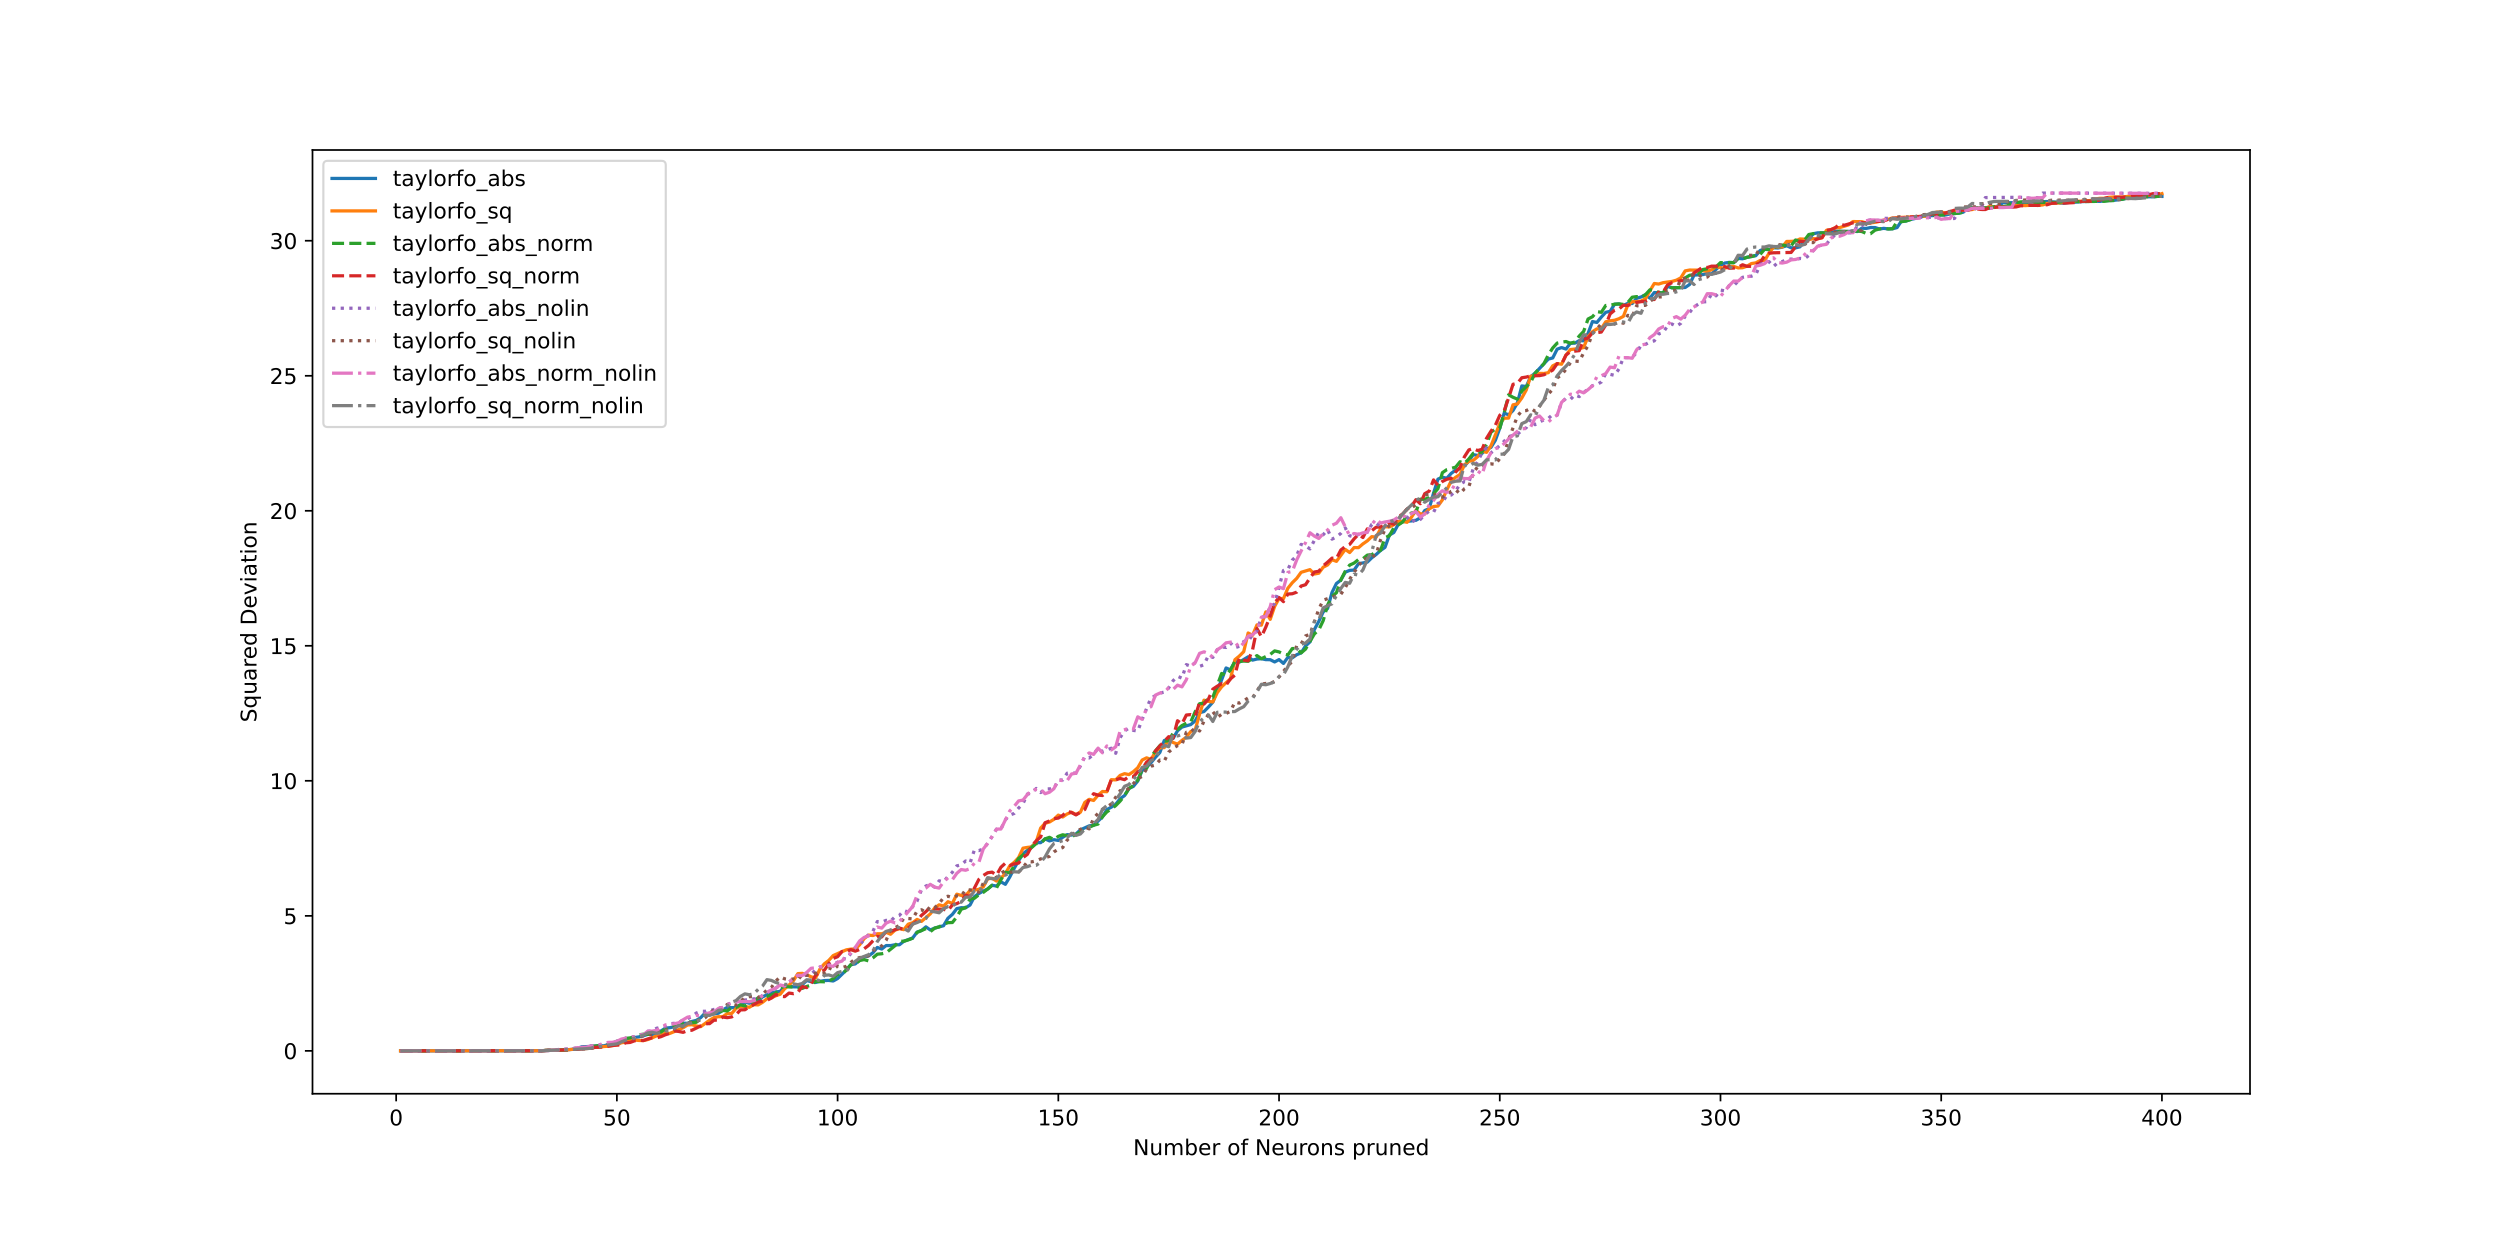 <?xml version="1.0" encoding="utf-8" standalone="no"?>
<!DOCTYPE svg PUBLIC "-//W3C//DTD SVG 1.1//EN"
  "http://www.w3.org/Graphics/SVG/1.1/DTD/svg11.dtd">
<!-- Created with matplotlib (https://matplotlib.org/) -->
<svg height="576pt" version="1.1" viewBox="0 0 1152 576" width="1152pt" xmlns="http://www.w3.org/2000/svg" xmlns:xlink="http://www.w3.org/1999/xlink">
 <defs>
  <style type="text/css">
*{stroke-linecap:butt;stroke-linejoin:round;}
  </style>
 </defs>
 <g id="figure_1">
  <g id="patch_1">
   <path d="M 0 576 
L 1152 576 
L 1152 0 
L 0 0 
z
" style="fill:#ffffff;"/>
  </g>
  <g id="axes_1">
   <g id="patch_2">
    <path d="M 144 504 
L 1036.8 504 
L 1036.8 69.12 
L 144 69.12 
z
" style="fill:#ffffff;"/>
   </g>
   <g id="matplotlib.axis_1">
    <g id="xtick_1">
     <g id="line2d_1">
      <defs>
       <path d="M 0 0 
L 0 3.5 
" id="m566aeb6c01" style="stroke:#000000;stroke-width:0.8;"/>
      </defs>
      <g>
       <use style="stroke:#000000;stroke-width:0.8;" x="182.548" xlink:href="#m566aeb6c01" y="504"/>
      </g>
     </g>
     <g id="text_1">
      <!-- 0 -->
      <defs>
       <path d="M 31.781 66.406 
Q 24.172 66.406 20.328 58.906 
Q 16.5 51.422 16.5 36.375 
Q 16.5 21.391 20.328 13.891 
Q 24.172 6.391 31.781 6.391 
Q 39.453 6.391 43.281 13.891 
Q 47.125 21.391 47.125 36.375 
Q 47.125 51.422 43.281 58.906 
Q 39.453 66.406 31.781 66.406 
z
M 31.781 74.219 
Q 44.047 74.219 50.516 64.516 
Q 56.984 54.828 56.984 36.375 
Q 56.984 17.969 50.516 8.266 
Q 44.047 -1.422 31.781 -1.422 
Q 19.531 -1.422 13.062 8.266 
Q 6.594 17.969 6.594 36.375 
Q 6.594 54.828 13.062 64.516 
Q 19.531 74.219 31.781 74.219 
z
" id="DejaVuSans-48"/>
      </defs>
      <g transform="translate(179.366 518.598)scale(0.1 -0.1)">
       <use xlink:href="#DejaVuSans-48"/>
      </g>
     </g>
    </g>
    <g id="xtick_2">
     <g id="line2d_2">
      <g>
       <use style="stroke:#000000;stroke-width:0.8;" x="284.256" xlink:href="#m566aeb6c01" y="504"/>
      </g>
     </g>
     <g id="text_2">
      <!-- 50 -->
      <defs>
       <path d="M 10.797 72.906 
L 49.516 72.906 
L 49.516 64.594 
L 19.828 64.594 
L 19.828 46.734 
Q 21.969 47.469 24.109 47.828 
Q 26.266 48.188 28.422 48.188 
Q 40.625 48.188 47.75 41.5 
Q 54.891 34.812 54.891 23.391 
Q 54.891 11.625 47.562 5.094 
Q 40.234 -1.422 26.906 -1.422 
Q 22.312 -1.422 17.547 -0.641 
Q 12.797 0.141 7.719 1.703 
L 7.719 11.625 
Q 12.109 9.234 16.797 8.062 
Q 21.484 6.891 26.703 6.891 
Q 35.156 6.891 40.078 11.328 
Q 45.016 15.766 45.016 23.391 
Q 45.016 31 40.078 35.438 
Q 35.156 39.891 26.703 39.891 
Q 22.75 39.891 18.812 39.016 
Q 14.891 38.141 10.797 36.281 
z
" id="DejaVuSans-53"/>
      </defs>
      <g transform="translate(277.894 518.598)scale(0.1 -0.1)">
       <use xlink:href="#DejaVuSans-53"/>
       <use x="63.623" xlink:href="#DejaVuSans-48"/>
      </g>
     </g>
    </g>
    <g id="xtick_3">
     <g id="line2d_3">
      <g>
       <use style="stroke:#000000;stroke-width:0.8;" x="385.965" xlink:href="#m566aeb6c01" y="504"/>
      </g>
     </g>
     <g id="text_3">
      <!-- 100 -->
      <defs>
       <path d="M 12.406 8.297 
L 28.516 8.297 
L 28.516 63.922 
L 10.984 60.406 
L 10.984 69.391 
L 28.422 72.906 
L 38.281 72.906 
L 38.281 8.297 
L 54.391 8.297 
L 54.391 0 
L 12.406 0 
z
" id="DejaVuSans-49"/>
      </defs>
      <g transform="translate(376.422 518.598)scale(0.1 -0.1)">
       <use xlink:href="#DejaVuSans-49"/>
       <use x="63.623" xlink:href="#DejaVuSans-48"/>
       <use x="127.246" xlink:href="#DejaVuSans-48"/>
      </g>
     </g>
    </g>
    <g id="xtick_4">
     <g id="line2d_4">
      <g>
       <use style="stroke:#000000;stroke-width:0.8;" x="487.674" xlink:href="#m566aeb6c01" y="504"/>
      </g>
     </g>
     <g id="text_4">
      <!-- 150 -->
      <g transform="translate(478.13 518.598)scale(0.1 -0.1)">
       <use xlink:href="#DejaVuSans-49"/>
       <use x="63.623" xlink:href="#DejaVuSans-53"/>
       <use x="127.246" xlink:href="#DejaVuSans-48"/>
      </g>
     </g>
    </g>
    <g id="xtick_5">
     <g id="line2d_5">
      <g>
       <use style="stroke:#000000;stroke-width:0.8;" x="589.383" xlink:href="#m566aeb6c01" y="504"/>
      </g>
     </g>
     <g id="text_5">
      <!-- 200 -->
      <defs>
       <path d="M 19.188 8.297 
L 53.609 8.297 
L 53.609 0 
L 7.328 0 
L 7.328 8.297 
Q 12.938 14.109 22.625 23.891 
Q 32.328 33.688 34.812 36.531 
Q 39.547 41.844 41.422 45.531 
Q 43.312 49.219 43.312 52.781 
Q 43.312 58.594 39.234 62.25 
Q 35.156 65.922 28.609 65.922 
Q 23.969 65.922 18.812 64.312 
Q 13.672 62.703 7.812 59.422 
L 7.812 69.391 
Q 13.766 71.781 18.938 73 
Q 24.125 74.219 28.422 74.219 
Q 39.75 74.219 46.484 68.547 
Q 53.219 62.891 53.219 53.422 
Q 53.219 48.922 51.531 44.891 
Q 49.859 40.875 45.406 35.406 
Q 44.188 33.984 37.641 27.219 
Q 31.109 20.453 19.188 8.297 
z
" id="DejaVuSans-50"/>
      </defs>
      <g transform="translate(579.839 518.598)scale(0.1 -0.1)">
       <use xlink:href="#DejaVuSans-50"/>
       <use x="63.623" xlink:href="#DejaVuSans-48"/>
       <use x="127.246" xlink:href="#DejaVuSans-48"/>
      </g>
     </g>
    </g>
    <g id="xtick_6">
     <g id="line2d_6">
      <g>
       <use style="stroke:#000000;stroke-width:0.8;" x="691.092" xlink:href="#m566aeb6c01" y="504"/>
      </g>
     </g>
     <g id="text_6">
      <!-- 250 -->
      <g transform="translate(681.548 518.598)scale(0.1 -0.1)">
       <use xlink:href="#DejaVuSans-50"/>
       <use x="63.623" xlink:href="#DejaVuSans-53"/>
       <use x="127.246" xlink:href="#DejaVuSans-48"/>
      </g>
     </g>
    </g>
    <g id="xtick_7">
     <g id="line2d_7">
      <g>
       <use style="stroke:#000000;stroke-width:0.8;" x="792.801" xlink:href="#m566aeb6c01" y="504"/>
      </g>
     </g>
     <g id="text_7">
      <!-- 300 -->
      <defs>
       <path d="M 40.578 39.312 
Q 47.656 37.797 51.625 33 
Q 55.609 28.219 55.609 21.188 
Q 55.609 10.406 48.188 4.484 
Q 40.766 -1.422 27.094 -1.422 
Q 22.516 -1.422 17.656 -0.516 
Q 12.797 0.391 7.625 2.203 
L 7.625 11.719 
Q 11.719 9.328 16.594 8.109 
Q 21.484 6.891 26.812 6.891 
Q 36.078 6.891 40.938 10.547 
Q 45.797 14.203 45.797 21.188 
Q 45.797 27.641 41.281 31.266 
Q 36.766 34.906 28.719 34.906 
L 20.219 34.906 
L 20.219 43.016 
L 29.109 43.016 
Q 36.375 43.016 40.234 45.922 
Q 44.094 48.828 44.094 54.297 
Q 44.094 59.906 40.109 62.906 
Q 36.141 65.922 28.719 65.922 
Q 24.656 65.922 20.016 65.031 
Q 15.375 64.156 9.812 62.312 
L 9.812 71.094 
Q 15.438 72.656 20.344 73.438 
Q 25.25 74.219 29.594 74.219 
Q 40.828 74.219 47.359 69.109 
Q 53.906 64.016 53.906 55.328 
Q 53.906 49.266 50.438 45.094 
Q 46.969 40.922 40.578 39.312 
z
" id="DejaVuSans-51"/>
      </defs>
      <g transform="translate(783.257 518.598)scale(0.1 -0.1)">
       <use xlink:href="#DejaVuSans-51"/>
       <use x="63.623" xlink:href="#DejaVuSans-48"/>
       <use x="127.246" xlink:href="#DejaVuSans-48"/>
      </g>
     </g>
    </g>
    <g id="xtick_8">
     <g id="line2d_8">
      <g>
       <use style="stroke:#000000;stroke-width:0.8;" x="894.509" xlink:href="#m566aeb6c01" y="504"/>
      </g>
     </g>
     <g id="text_8">
      <!-- 350 -->
      <g transform="translate(884.966 518.598)scale(0.1 -0.1)">
       <use xlink:href="#DejaVuSans-51"/>
       <use x="63.623" xlink:href="#DejaVuSans-53"/>
       <use x="127.246" xlink:href="#DejaVuSans-48"/>
      </g>
     </g>
    </g>
    <g id="xtick_9">
     <g id="line2d_9">
      <g>
       <use style="stroke:#000000;stroke-width:0.8;" x="996.218" xlink:href="#m566aeb6c01" y="504"/>
      </g>
     </g>
     <g id="text_9">
      <!-- 400 -->
      <defs>
       <path d="M 37.797 64.312 
L 12.891 25.391 
L 37.797 25.391 
z
M 35.203 72.906 
L 47.609 72.906 
L 47.609 25.391 
L 58.016 25.391 
L 58.016 17.188 
L 47.609 17.188 
L 47.609 0 
L 37.797 0 
L 37.797 17.188 
L 4.891 17.188 
L 4.891 26.703 
z
" id="DejaVuSans-52"/>
      </defs>
      <g transform="translate(986.674 518.598)scale(0.1 -0.1)">
       <use xlink:href="#DejaVuSans-52"/>
       <use x="63.623" xlink:href="#DejaVuSans-48"/>
       <use x="127.246" xlink:href="#DejaVuSans-48"/>
      </g>
     </g>
    </g>
    <g id="text_10">
     <!-- Number of Neurons pruned -->
     <defs>
      <path d="M 9.812 72.906 
L 23.094 72.906 
L 55.422 11.922 
L 55.422 72.906 
L 64.984 72.906 
L 64.984 0 
L 51.703 0 
L 19.391 60.984 
L 19.391 0 
L 9.812 0 
z
" id="DejaVuSans-78"/>
      <path d="M 8.5 21.578 
L 8.5 54.688 
L 17.484 54.688 
L 17.484 21.922 
Q 17.484 14.156 20.5 10.266 
Q 23.531 6.391 29.594 6.391 
Q 36.859 6.391 41.078 11.031 
Q 45.312 15.672 45.312 23.688 
L 45.312 54.688 
L 54.297 54.688 
L 54.297 0 
L 45.312 0 
L 45.312 8.406 
Q 42.047 3.422 37.719 1 
Q 33.406 -1.422 27.688 -1.422 
Q 18.266 -1.422 13.375 4.438 
Q 8.5 10.297 8.5 21.578 
z
M 31.109 56 
z
" id="DejaVuSans-117"/>
      <path d="M 52 44.188 
Q 55.375 50.25 60.062 53.125 
Q 64.75 56 71.094 56 
Q 79.641 56 84.281 50.016 
Q 88.922 44.047 88.922 33.016 
L 88.922 0 
L 79.891 0 
L 79.891 32.719 
Q 79.891 40.578 77.094 44.375 
Q 74.312 48.188 68.609 48.188 
Q 61.625 48.188 57.562 43.547 
Q 53.516 38.922 53.516 30.906 
L 53.516 0 
L 44.484 0 
L 44.484 32.719 
Q 44.484 40.625 41.703 44.406 
Q 38.922 48.188 33.109 48.188 
Q 26.219 48.188 22.156 43.531 
Q 18.109 38.875 18.109 30.906 
L 18.109 0 
L 9.078 0 
L 9.078 54.688 
L 18.109 54.688 
L 18.109 46.188 
Q 21.188 51.219 25.484 53.609 
Q 29.781 56 35.688 56 
Q 41.656 56 45.828 52.969 
Q 50 49.953 52 44.188 
z
" id="DejaVuSans-109"/>
      <path d="M 48.688 27.297 
Q 48.688 37.203 44.609 42.844 
Q 40.531 48.484 33.406 48.484 
Q 26.266 48.484 22.188 42.844 
Q 18.109 37.203 18.109 27.297 
Q 18.109 17.391 22.188 11.75 
Q 26.266 6.109 33.406 6.109 
Q 40.531 6.109 44.609 11.75 
Q 48.688 17.391 48.688 27.297 
z
M 18.109 46.391 
Q 20.953 51.266 25.266 53.625 
Q 29.594 56 35.594 56 
Q 45.562 56 51.781 48.094 
Q 58.016 40.188 58.016 27.297 
Q 58.016 14.406 51.781 6.484 
Q 45.562 -1.422 35.594 -1.422 
Q 29.594 -1.422 25.266 0.953 
Q 20.953 3.328 18.109 8.203 
L 18.109 0 
L 9.078 0 
L 9.078 75.984 
L 18.109 75.984 
z
" id="DejaVuSans-98"/>
      <path d="M 56.203 29.594 
L 56.203 25.203 
L 14.891 25.203 
Q 15.484 15.922 20.484 11.062 
Q 25.484 6.203 34.422 6.203 
Q 39.594 6.203 44.453 7.469 
Q 49.312 8.734 54.109 11.281 
L 54.109 2.781 
Q 49.266 0.734 44.188 -0.344 
Q 39.109 -1.422 33.891 -1.422 
Q 20.797 -1.422 13.156 6.188 
Q 5.516 13.812 5.516 26.812 
Q 5.516 40.234 12.766 48.109 
Q 20.016 56 32.328 56 
Q 43.359 56 49.781 48.891 
Q 56.203 41.797 56.203 29.594 
z
M 47.219 32.234 
Q 47.125 39.594 43.094 43.984 
Q 39.062 48.391 32.422 48.391 
Q 24.906 48.391 20.391 44.141 
Q 15.875 39.891 15.188 32.172 
z
" id="DejaVuSans-101"/>
      <path d="M 41.109 46.297 
Q 39.594 47.172 37.812 47.578 
Q 36.031 48 33.891 48 
Q 26.266 48 22.188 43.047 
Q 18.109 38.094 18.109 28.812 
L 18.109 0 
L 9.078 0 
L 9.078 54.688 
L 18.109 54.688 
L 18.109 46.188 
Q 20.953 51.172 25.484 53.578 
Q 30.031 56 36.531 56 
Q 37.453 56 38.578 55.875 
Q 39.703 55.766 41.062 55.516 
z
" id="DejaVuSans-114"/>
      <path id="DejaVuSans-32"/>
      <path d="M 30.609 48.391 
Q 23.391 48.391 19.188 42.75 
Q 14.984 37.109 14.984 27.297 
Q 14.984 17.484 19.156 11.844 
Q 23.344 6.203 30.609 6.203 
Q 37.797 6.203 41.984 11.859 
Q 46.188 17.531 46.188 27.297 
Q 46.188 37.016 41.984 42.703 
Q 37.797 48.391 30.609 48.391 
z
M 30.609 56 
Q 42.328 56 49.016 48.375 
Q 55.719 40.766 55.719 27.297 
Q 55.719 13.875 49.016 6.219 
Q 42.328 -1.422 30.609 -1.422 
Q 18.844 -1.422 12.172 6.219 
Q 5.516 13.875 5.516 27.297 
Q 5.516 40.766 12.172 48.375 
Q 18.844 56 30.609 56 
z
" id="DejaVuSans-111"/>
      <path d="M 37.109 75.984 
L 37.109 68.5 
L 28.516 68.5 
Q 23.688 68.5 21.797 66.547 
Q 19.922 64.594 19.922 59.516 
L 19.922 54.688 
L 34.719 54.688 
L 34.719 47.703 
L 19.922 47.703 
L 19.922 0 
L 10.891 0 
L 10.891 47.703 
L 2.297 47.703 
L 2.297 54.688 
L 10.891 54.688 
L 10.891 58.5 
Q 10.891 67.625 15.141 71.797 
Q 19.391 75.984 28.609 75.984 
z
" id="DejaVuSans-102"/>
      <path d="M 54.891 33.016 
L 54.891 0 
L 45.906 0 
L 45.906 32.719 
Q 45.906 40.484 42.875 44.328 
Q 39.844 48.188 33.797 48.188 
Q 26.516 48.188 22.312 43.547 
Q 18.109 38.922 18.109 30.906 
L 18.109 0 
L 9.078 0 
L 9.078 54.688 
L 18.109 54.688 
L 18.109 46.188 
Q 21.344 51.125 25.703 53.562 
Q 30.078 56 35.797 56 
Q 45.219 56 50.047 50.172 
Q 54.891 44.344 54.891 33.016 
z
" id="DejaVuSans-110"/>
      <path d="M 44.281 53.078 
L 44.281 44.578 
Q 40.484 46.531 36.375 47.5 
Q 32.281 48.484 27.875 48.484 
Q 21.188 48.484 17.844 46.438 
Q 14.5 44.391 14.5 40.281 
Q 14.5 37.156 16.891 35.375 
Q 19.281 33.594 26.516 31.984 
L 29.594 31.297 
Q 39.156 29.25 43.188 25.516 
Q 47.219 21.781 47.219 15.094 
Q 47.219 7.469 41.188 3.016 
Q 35.156 -1.422 24.609 -1.422 
Q 20.219 -1.422 15.453 -0.562 
Q 10.688 0.297 5.422 2 
L 5.422 11.281 
Q 10.406 8.688 15.234 7.391 
Q 20.062 6.109 24.812 6.109 
Q 31.156 6.109 34.562 8.281 
Q 37.984 10.453 37.984 14.406 
Q 37.984 18.062 35.516 20.016 
Q 33.062 21.969 24.703 23.781 
L 21.578 24.516 
Q 13.234 26.266 9.516 29.906 
Q 5.812 33.547 5.812 39.891 
Q 5.812 47.609 11.281 51.797 
Q 16.75 56 26.812 56 
Q 31.781 56 36.172 55.266 
Q 40.578 54.547 44.281 53.078 
z
" id="DejaVuSans-115"/>
      <path d="M 18.109 8.203 
L 18.109 -20.797 
L 9.078 -20.797 
L 9.078 54.688 
L 18.109 54.688 
L 18.109 46.391 
Q 20.953 51.266 25.266 53.625 
Q 29.594 56 35.594 56 
Q 45.562 56 51.781 48.094 
Q 58.016 40.188 58.016 27.297 
Q 58.016 14.406 51.781 6.484 
Q 45.562 -1.422 35.594 -1.422 
Q 29.594 -1.422 25.266 0.953 
Q 20.953 3.328 18.109 8.203 
z
M 48.688 27.297 
Q 48.688 37.203 44.609 42.844 
Q 40.531 48.484 33.406 48.484 
Q 26.266 48.484 22.188 42.844 
Q 18.109 37.203 18.109 27.297 
Q 18.109 17.391 22.188 11.75 
Q 26.266 6.109 33.406 6.109 
Q 40.531 6.109 44.609 11.75 
Q 48.688 17.391 48.688 27.297 
z
" id="DejaVuSans-112"/>
      <path d="M 45.406 46.391 
L 45.406 75.984 
L 54.391 75.984 
L 54.391 0 
L 45.406 0 
L 45.406 8.203 
Q 42.578 3.328 38.25 0.953 
Q 33.938 -1.422 27.875 -1.422 
Q 17.969 -1.422 11.734 6.484 
Q 5.516 14.406 5.516 27.297 
Q 5.516 40.188 11.734 48.094 
Q 17.969 56 27.875 56 
Q 33.938 56 38.25 53.625 
Q 42.578 51.266 45.406 46.391 
z
M 14.797 27.297 
Q 14.797 17.391 18.875 11.75 
Q 22.953 6.109 30.078 6.109 
Q 37.203 6.109 41.297 11.75 
Q 45.406 17.391 45.406 27.297 
Q 45.406 37.203 41.297 42.844 
Q 37.203 48.484 30.078 48.484 
Q 22.953 48.484 18.875 42.844 
Q 14.797 37.203 14.797 27.297 
z
" id="DejaVuSans-100"/>
     </defs>
     <g transform="translate(522.148 532.277)scale(0.1 -0.1)">
      <use xlink:href="#DejaVuSans-78"/>
      <use x="74.805" xlink:href="#DejaVuSans-117"/>
      <use x="138.184" xlink:href="#DejaVuSans-109"/>
      <use x="235.596" xlink:href="#DejaVuSans-98"/>
      <use x="299.072" xlink:href="#DejaVuSans-101"/>
      <use x="360.596" xlink:href="#DejaVuSans-114"/>
      <use x="401.709" xlink:href="#DejaVuSans-32"/>
      <use x="433.496" xlink:href="#DejaVuSans-111"/>
      <use x="494.678" xlink:href="#DejaVuSans-102"/>
      <use x="529.883" xlink:href="#DejaVuSans-32"/>
      <use x="561.67" xlink:href="#DejaVuSans-78"/>
      <use x="636.475" xlink:href="#DejaVuSans-101"/>
      <use x="697.998" xlink:href="#DejaVuSans-117"/>
      <use x="761.377" xlink:href="#DejaVuSans-114"/>
      <use x="800.24" xlink:href="#DejaVuSans-111"/>
      <use x="861.422" xlink:href="#DejaVuSans-110"/>
      <use x="924.801" xlink:href="#DejaVuSans-115"/>
      <use x="976.9" xlink:href="#DejaVuSans-32"/>
      <use x="1008.688" xlink:href="#DejaVuSans-112"/>
      <use x="1072.164" xlink:href="#DejaVuSans-114"/>
      <use x="1113.277" xlink:href="#DejaVuSans-117"/>
      <use x="1176.656" xlink:href="#DejaVuSans-110"/>
      <use x="1240.035" xlink:href="#DejaVuSans-101"/>
      <use x="1301.559" xlink:href="#DejaVuSans-100"/>
     </g>
    </g>
   </g>
   <g id="matplotlib.axis_2">
    <g id="ytick_1">
     <g id="line2d_10">
      <defs>
       <path d="M 0 0 
L -3.5 0 
" id="mdae4e2db7c" style="stroke:#000000;stroke-width:0.8;"/>
      </defs>
      <g>
       <use style="stroke:#000000;stroke-width:0.8;" x="144" xlink:href="#mdae4e2db7c" y="484.233"/>
      </g>
     </g>
     <g id="text_11">
      <!-- 0 -->
      <g transform="translate(130.637 488.032)scale(0.1 -0.1)">
       <use xlink:href="#DejaVuSans-48"/>
      </g>
     </g>
    </g>
    <g id="ytick_2">
     <g id="line2d_11">
      <g>
       <use style="stroke:#000000;stroke-width:0.8;" x="144" xlink:href="#mdae4e2db7c" y="422.017"/>
      </g>
     </g>
     <g id="text_12">
      <!-- 5 -->
      <g transform="translate(130.637 425.816)scale(0.1 -0.1)">
       <use xlink:href="#DejaVuSans-53"/>
      </g>
     </g>
    </g>
    <g id="ytick_3">
     <g id="line2d_12">
      <g>
       <use style="stroke:#000000;stroke-width:0.8;" x="144" xlink:href="#mdae4e2db7c" y="359.801"/>
      </g>
     </g>
     <g id="text_13">
      <!-- 10 -->
      <g transform="translate(124.275 363.6)scale(0.1 -0.1)">
       <use xlink:href="#DejaVuSans-49"/>
       <use x="63.623" xlink:href="#DejaVuSans-48"/>
      </g>
     </g>
    </g>
    <g id="ytick_4">
     <g id="line2d_13">
      <g>
       <use style="stroke:#000000;stroke-width:0.8;" x="144" xlink:href="#mdae4e2db7c" y="297.585"/>
      </g>
     </g>
     <g id="text_14">
      <!-- 15 -->
      <g transform="translate(124.275 301.384)scale(0.1 -0.1)">
       <use xlink:href="#DejaVuSans-49"/>
       <use x="63.623" xlink:href="#DejaVuSans-53"/>
      </g>
     </g>
    </g>
    <g id="ytick_5">
     <g id="line2d_14">
      <g>
       <use style="stroke:#000000;stroke-width:0.8;" x="144" xlink:href="#mdae4e2db7c" y="235.369"/>
      </g>
     </g>
     <g id="text_15">
      <!-- 20 -->
      <g transform="translate(124.275 239.169)scale(0.1 -0.1)">
       <use xlink:href="#DejaVuSans-50"/>
       <use x="63.623" xlink:href="#DejaVuSans-48"/>
      </g>
     </g>
    </g>
    <g id="ytick_6">
     <g id="line2d_15">
      <g>
       <use style="stroke:#000000;stroke-width:0.8;" x="144" xlink:href="#mdae4e2db7c" y="173.154"/>
      </g>
     </g>
     <g id="text_16">
      <!-- 25 -->
      <g transform="translate(124.275 176.953)scale(0.1 -0.1)">
       <use xlink:href="#DejaVuSans-50"/>
       <use x="63.623" xlink:href="#DejaVuSans-53"/>
      </g>
     </g>
    </g>
    <g id="ytick_7">
     <g id="line2d_16">
      <g>
       <use style="stroke:#000000;stroke-width:0.8;" x="144" xlink:href="#mdae4e2db7c" y="110.938"/>
      </g>
     </g>
     <g id="text_17">
      <!-- 30 -->
      <g transform="translate(124.275 114.737)scale(0.1 -0.1)">
       <use xlink:href="#DejaVuSans-51"/>
       <use x="63.623" xlink:href="#DejaVuSans-48"/>
      </g>
     </g>
    </g>
    <g id="text_18">
     <!-- Squared Deviation -->
     <defs>
      <path d="M 53.516 70.516 
L 53.516 60.891 
Q 47.906 63.578 42.922 64.891 
Q 37.938 66.219 33.297 66.219 
Q 25.25 66.219 20.875 63.094 
Q 16.5 59.969 16.5 54.203 
Q 16.5 49.359 19.406 46.891 
Q 22.312 44.438 30.422 42.922 
L 36.375 41.703 
Q 47.406 39.594 52.656 34.297 
Q 57.906 29 57.906 20.125 
Q 57.906 9.516 50.797 4.047 
Q 43.703 -1.422 29.984 -1.422 
Q 24.812 -1.422 18.969 -0.25 
Q 13.141 0.922 6.891 3.219 
L 6.891 13.375 
Q 12.891 10.016 18.656 8.297 
Q 24.422 6.594 29.984 6.594 
Q 38.422 6.594 43.016 9.906 
Q 47.609 13.234 47.609 19.391 
Q 47.609 24.75 44.312 27.781 
Q 41.016 30.812 33.5 32.328 
L 27.484 33.5 
Q 16.453 35.688 11.516 40.375 
Q 6.594 45.062 6.594 53.422 
Q 6.594 63.094 13.406 68.656 
Q 20.219 74.219 32.172 74.219 
Q 37.312 74.219 42.625 73.281 
Q 47.953 72.359 53.516 70.516 
z
" id="DejaVuSans-83"/>
      <path d="M 14.797 27.297 
Q 14.797 17.391 18.875 11.75 
Q 22.953 6.109 30.078 6.109 
Q 37.203 6.109 41.297 11.75 
Q 45.406 17.391 45.406 27.297 
Q 45.406 37.203 41.297 42.844 
Q 37.203 48.484 30.078 48.484 
Q 22.953 48.484 18.875 42.844 
Q 14.797 37.203 14.797 27.297 
z
M 45.406 8.203 
Q 42.578 3.328 38.25 0.953 
Q 33.938 -1.422 27.875 -1.422 
Q 17.969 -1.422 11.734 6.484 
Q 5.516 14.406 5.516 27.297 
Q 5.516 40.188 11.734 48.094 
Q 17.969 56 27.875 56 
Q 33.938 56 38.25 53.625 
Q 42.578 51.266 45.406 46.391 
L 45.406 54.688 
L 54.391 54.688 
L 54.391 -20.797 
L 45.406 -20.797 
z
" id="DejaVuSans-113"/>
      <path d="M 34.281 27.484 
Q 23.391 27.484 19.188 25 
Q 14.984 22.516 14.984 16.5 
Q 14.984 11.719 18.141 8.906 
Q 21.297 6.109 26.703 6.109 
Q 34.188 6.109 38.703 11.406 
Q 43.219 16.703 43.219 25.484 
L 43.219 27.484 
z
M 52.203 31.203 
L 52.203 0 
L 43.219 0 
L 43.219 8.297 
Q 40.141 3.328 35.547 0.953 
Q 30.953 -1.422 24.312 -1.422 
Q 15.922 -1.422 10.953 3.297 
Q 6 8.016 6 15.922 
Q 6 25.141 12.172 29.828 
Q 18.359 34.516 30.609 34.516 
L 43.219 34.516 
L 43.219 35.406 
Q 43.219 41.609 39.141 45 
Q 35.062 48.391 27.688 48.391 
Q 23 48.391 18.547 47.266 
Q 14.109 46.141 10.016 43.891 
L 10.016 52.203 
Q 14.938 54.109 19.578 55.047 
Q 24.219 56 28.609 56 
Q 40.484 56 46.344 49.844 
Q 52.203 43.703 52.203 31.203 
z
" id="DejaVuSans-97"/>
      <path d="M 19.672 64.797 
L 19.672 8.109 
L 31.594 8.109 
Q 46.688 8.109 53.688 14.938 
Q 60.688 21.781 60.688 36.531 
Q 60.688 51.172 53.688 57.984 
Q 46.688 64.797 31.594 64.797 
z
M 9.812 72.906 
L 30.078 72.906 
Q 51.266 72.906 61.172 64.094 
Q 71.094 55.281 71.094 36.531 
Q 71.094 17.672 61.125 8.828 
Q 51.172 0 30.078 0 
L 9.812 0 
z
" id="DejaVuSans-68"/>
      <path d="M 2.984 54.688 
L 12.5 54.688 
L 29.594 8.797 
L 46.688 54.688 
L 56.203 54.688 
L 35.688 0 
L 23.484 0 
z
" id="DejaVuSans-118"/>
      <path d="M 9.422 54.688 
L 18.406 54.688 
L 18.406 0 
L 9.422 0 
z
M 9.422 75.984 
L 18.406 75.984 
L 18.406 64.594 
L 9.422 64.594 
z
" id="DejaVuSans-105"/>
      <path d="M 18.312 70.219 
L 18.312 54.688 
L 36.812 54.688 
L 36.812 47.703 
L 18.312 47.703 
L 18.312 18.016 
Q 18.312 11.328 20.141 9.422 
Q 21.969 7.516 27.594 7.516 
L 36.812 7.516 
L 36.812 0 
L 27.594 0 
Q 17.188 0 13.234 3.875 
Q 9.281 7.766 9.281 18.016 
L 9.281 47.703 
L 2.688 47.703 
L 2.688 54.688 
L 9.281 54.688 
L 9.281 70.219 
z
" id="DejaVuSans-116"/>
     </defs>
     <g transform="translate(118.195 332.84)rotate(-90)scale(0.1 -0.1)">
      <use xlink:href="#DejaVuSans-83"/>
      <use x="63.477" xlink:href="#DejaVuSans-113"/>
      <use x="126.953" xlink:href="#DejaVuSans-117"/>
      <use x="190.332" xlink:href="#DejaVuSans-97"/>
      <use x="251.611" xlink:href="#DejaVuSans-114"/>
      <use x="290.475" xlink:href="#DejaVuSans-101"/>
      <use x="351.998" xlink:href="#DejaVuSans-100"/>
      <use x="415.475" xlink:href="#DejaVuSans-32"/>
      <use x="447.262" xlink:href="#DejaVuSans-68"/>
      <use x="524.264" xlink:href="#DejaVuSans-101"/>
      <use x="585.787" xlink:href="#DejaVuSans-118"/>
      <use x="644.967" xlink:href="#DejaVuSans-105"/>
      <use x="672.75" xlink:href="#DejaVuSans-97"/>
      <use x="734.029" xlink:href="#DejaVuSans-116"/>
      <use x="773.238" xlink:href="#DejaVuSans-105"/>
      <use x="801.021" xlink:href="#DejaVuSans-111"/>
      <use x="862.203" xlink:href="#DejaVuSans-110"/>
     </g>
    </g>
   </g>
   <g id="line2d_17">
    <path clip-path="url(#pb57690bdba)" d="M 184.582 484.233 
L 249.675 484.182 
L 251.71 484.034 
L 257.812 483.902 
L 263.915 483.552 
L 265.949 483.119 
L 267.983 482.41 
L 274.086 482.051 
L 276.12 481.812 
L 278.154 481.933 
L 280.188 481.362 
L 282.222 481.194 
L 284.256 480.864 
L 286.291 479.979 
L 288.325 479.309 
L 290.359 479.15 
L 292.393 478.087 
L 294.427 477.799 
L 296.462 477.299 
L 298.496 476.641 
L 300.53 476.73 
L 302.564 476.11 
L 304.598 475.056 
L 306.632 473.764 
L 308.667 473.56 
L 310.701 473.141 
L 312.735 472.473 
L 314.769 471.475 
L 316.803 471.547 
L 318.837 470.682 
L 320.872 470.19 
L 322.906 468.908 
L 324.94 466.793 
L 326.974 467.373 
L 329.008 467.205 
L 331.043 466.903 
L 333.077 465.4 
L 335.111 464.192 
L 337.145 464.333 
L 339.179 464.241 
L 343.248 461.721 
L 345.282 462.286 
L 347.316 461.872 
L 349.35 461.072 
L 351.384 459.34 
L 355.453 457.484 
L 357.487 457.069 
L 359.521 456.831 
L 361.555 454.393 
L 363.589 454.459 
L 365.624 454.725 
L 367.658 454.728 
L 369.692 453.722 
L 371.726 451.809 
L 373.76 452.348 
L 375.794 452.743 
L 377.829 452.192 
L 379.863 451.842 
L 381.897 451.775 
L 383.931 452.045 
L 385.965 450.905 
L 390.034 446.914 
L 392.068 444.522 
L 394.102 444.177 
L 396.136 442.374 
L 398.17 440.892 
L 400.205 440.524 
L 402.239 439.037 
L 404.273 436.582 
L 406.307 437.309 
L 408.341 435.699 
L 410.375 435.729 
L 412.41 435.345 
L 414.444 435.366 
L 416.478 433.736 
L 420.546 432.226 
L 422.58 429.517 
L 424.615 428.809 
L 426.649 427.093 
L 428.683 428.524 
L 430.717 427.668 
L 434.786 426.57 
L 436.82 423.114 
L 438.854 421.347 
L 440.888 418.692 
L 442.922 418.277 
L 444.956 418.296 
L 446.991 417.038 
L 449.025 413.15 
L 451.059 411.726 
L 453.093 410.611 
L 455.127 409.646 
L 457.161 407.937 
L 459.196 408.282 
L 461.23 406.363 
L 463.264 407.49 
L 465.298 404.133 
L 467.332 400.127 
L 469.367 396.623 
L 471.401 393.4 
L 473.435 391.849 
L 477.503 388.289 
L 479.537 388.288 
L 481.572 386.55 
L 483.606 387.495 
L 485.64 386.922 
L 487.674 387.276 
L 489.708 385.821 
L 491.742 384.594 
L 493.777 384.802 
L 495.811 384.315 
L 497.845 382.396 
L 501.913 380.552 
L 503.948 380.282 
L 508.016 376.404 
L 510.05 373.059 
L 512.084 371.944 
L 514.118 370.618 
L 516.153 368.039 
L 518.187 366.614 
L 520.221 363.322 
L 522.255 362.366 
L 524.289 359.867 
L 526.323 354.986 
L 528.358 353.544 
L 530.392 351.447 
L 532.426 348.968 
L 534.46 346.745 
L 536.494 341.242 
L 538.529 340.55 
L 540.563 340.243 
L 542.597 336.763 
L 544.631 335.035 
L 548.699 333.881 
L 550.734 332.203 
L 552.768 328.409 
L 554.802 327.865 
L 556.836 325.812 
L 558.87 323.559 
L 560.904 318 
L 562.939 313.247 
L 564.973 307.804 
L 567.007 308.672 
L 569.041 304.839 
L 571.075 305.123 
L 575.144 302.668 
L 577.178 304.179 
L 579.212 303.68 
L 581.246 303.532 
L 583.28 303.96 
L 585.315 303.986 
L 587.349 305.023 
L 589.383 303.948 
L 591.417 305.708 
L 593.451 302.921 
L 595.485 303.116 
L 597.52 301.696 
L 599.554 300.847 
L 601.588 297.658 
L 603.622 295.798 
L 605.656 290.089 
L 607.69 286.348 
L 609.725 281.945 
L 611.759 280.407 
L 613.793 272.996 
L 615.827 268.877 
L 617.861 267.318 
L 619.896 263.654 
L 621.93 262.835 
L 623.964 262.675 
L 625.998 259.757 
L 630.066 259.016 
L 632.101 257.039 
L 634.135 255.493 
L 636.169 253.64 
L 638.203 252.228 
L 640.237 246.544 
L 642.271 245.383 
L 644.306 241.618 
L 646.34 240.39 
L 650.408 240.045 
L 652.442 239.765 
L 654.477 238.605 
L 656.511 235.255 
L 658.545 234.393 
L 660.579 227.244 
L 662.613 220.776 
L 664.647 219.914 
L 666.682 220.378 
L 668.716 218.136 
L 670.75 216.615 
L 672.784 215.967 
L 674.818 214.802 
L 676.852 212.376 
L 678.887 209.48 
L 680.921 209.894 
L 682.955 208.871 
L 684.989 206.91 
L 687.023 206.172 
L 689.058 202.897 
L 691.092 197.327 
L 693.126 190.341 
L 695.16 191.171 
L 697.194 189.168 
L 699.228 185.616 
L 701.263 177.837 
L 703.297 178.121 
L 705.331 173.589 
L 707.365 171.965 
L 713.468 165.462 
L 715.502 164.94 
L 717.536 160.892 
L 719.57 160.164 
L 721.604 160.841 
L 723.639 158.155 
L 725.673 158.141 
L 727.707 156.966 
L 729.741 157.038 
L 731.775 153.636 
L 733.809 148.173 
L 735.844 148.586 
L 737.878 146.115 
L 739.912 143.908 
L 741.946 143.467 
L 743.98 140.202 
L 746.014 140.055 
L 748.049 140.739 
L 750.083 139.807 
L 752.117 139.876 
L 754.151 137.463 
L 756.185 136.856 
L 758.22 135.81 
L 760.254 137.379 
L 762.288 134.812 
L 766.356 134.996 
L 768.39 131.98 
L 770.425 132.606 
L 776.527 132.477 
L 778.561 131.097 
L 780.595 126.799 
L 782.63 126.614 
L 784.664 126.55 
L 786.698 126.004 
L 788.732 126.271 
L 790.766 124.129 
L 792.801 122.258 
L 794.835 121.19 
L 796.869 120.9 
L 798.903 121.014 
L 800.937 119.088 
L 802.971 119.251 
L 805.006 118.572 
L 807.04 118.106 
L 809.074 117.816 
L 811.108 115.393 
L 813.142 114.831 
L 815.176 115.105 
L 817.211 114.164 
L 819.245 114.273 
L 821.279 113.864 
L 823.313 113.215 
L 825.347 114.183 
L 827.382 114.221 
L 829.416 113.737 
L 831.45 110.773 
L 833.484 110.136 
L 835.518 107.724 
L 837.552 107.299 
L 843.655 107.32 
L 845.689 106.514 
L 847.723 106.534 
L 849.757 106.666 
L 851.792 106.663 
L 853.826 106.482 
L 855.86 106.694 
L 857.894 105.148 
L 859.928 105.262 
L 861.963 104.844 
L 863.997 104.847 
L 866.031 105.505 
L 868.065 105.228 
L 870.099 105.492 
L 872.133 105.404 
L 874.168 104.872 
L 876.202 101.813 
L 878.236 101.847 
L 880.27 101.164 
L 882.304 100.717 
L 884.338 100.135 
L 886.373 99.309 
L 890.441 99.358 
L 892.475 99.085 
L 896.544 99.039 
L 898.578 98.594 
L 902.646 98.199 
L 904.68 97.772 
L 906.714 95.904 
L 908.749 95.744 
L 910.783 95.789 
L 912.817 95.709 
L 916.885 95.85 
L 918.919 95.441 
L 920.954 94.85 
L 922.988 93.397 
L 927.056 93.396 
L 929.09 93.656 
L 931.125 93.659 
L 933.159 93.28 
L 937.227 93.141 
L 939.261 92.932 
L 943.33 92.885 
L 947.398 93.117 
L 949.432 93.59 
L 951.466 93.578 
L 953.5 93.237 
L 955.535 93.235 
L 959.603 92.89 
L 965.706 92.729 
L 967.74 92.812 
L 969.774 92.464 
L 973.842 92.346 
L 977.911 91.824 
L 979.945 91.336 
L 981.979 91.373 
L 984.013 91.244 
L 986.047 90.604 
L 990.116 90.658 
L 992.15 90.681 
L 994.184 90.491 
L 996.218 90.504 
L 996.218 90.504 
" style="fill:none;stroke:#1f77b4;stroke-linecap:square;stroke-width:1.5;"/>
   </g>
   <g id="line2d_18">
    <path clip-path="url(#pb57690bdba)" d="M 184.582 484.233 
L 249.675 484.182 
L 251.71 484.034 
L 255.778 483.941 
L 261.881 483.747 
L 263.915 483.491 
L 265.949 483.358 
L 267.983 483.101 
L 270.017 483.187 
L 272.051 483.026 
L 274.086 482.635 
L 276.12 482.557 
L 278.154 482.251 
L 280.188 482.107 
L 284.256 481.503 
L 286.291 480.509 
L 288.325 480.222 
L 290.359 479.469 
L 292.393 479.261 
L 294.427 479.443 
L 296.462 479.504 
L 298.496 479.023 
L 300.53 478.226 
L 302.564 477.309 
L 306.632 476.139 
L 308.667 476.199 
L 310.701 475.365 
L 312.735 474.385 
L 314.769 473.609 
L 316.803 472.311 
L 318.837 472.173 
L 320.872 472.767 
L 322.906 473.075 
L 326.974 470.114 
L 329.008 468.911 
L 331.043 468.494 
L 333.077 468.497 
L 335.111 467.043 
L 337.145 467.013 
L 339.179 464.691 
L 341.213 463.694 
L 343.248 463.799 
L 345.282 464.151 
L 347.316 462.941 
L 349.35 463.061 
L 351.384 461.869 
L 353.418 460.225 
L 355.453 459.806 
L 357.487 458.84 
L 359.521 458.136 
L 361.555 455.642 
L 363.589 453.917 
L 365.624 451.884 
L 367.658 448.647 
L 369.692 448.523 
L 371.726 449.15 
L 373.76 450.113 
L 375.794 450.682 
L 377.829 446.539 
L 379.863 444.125 
L 381.897 442.57 
L 383.931 440.329 
L 387.999 438.507 
L 390.034 437.673 
L 392.068 437.358 
L 394.102 437.295 
L 396.136 435.345 
L 398.17 432.537 
L 400.205 430.906 
L 402.239 431.099 
L 404.273 430.269 
L 406.307 430.274 
L 408.341 429.619 
L 410.375 430.497 
L 412.41 428.599 
L 414.444 427.93 
L 416.478 428.38 
L 418.512 425.855 
L 420.546 425.197 
L 422.58 423.663 
L 424.615 424.573 
L 428.683 421.098 
L 430.717 418.368 
L 432.751 416.941 
L 434.786 417.508 
L 436.82 415.505 
L 438.854 416.331 
L 440.888 412.032 
L 442.922 412.602 
L 444.956 412.729 
L 446.991 410.31 
L 449.025 410.183 
L 451.059 409.803 
L 453.093 408.671 
L 455.127 404.946 
L 457.161 404.71 
L 459.196 405.985 
L 461.23 404.594 
L 463.264 402.634 
L 465.298 398.982 
L 467.332 397.362 
L 469.367 395.194 
L 471.401 390.84 
L 473.435 390.475 
L 475.469 390.255 
L 477.503 387.842 
L 479.537 381.568 
L 481.572 379.35 
L 483.606 378.79 
L 485.64 377.526 
L 487.674 375.598 
L 489.708 376.464 
L 491.742 375.071 
L 493.777 374.29 
L 495.811 375.325 
L 497.845 374.28 
L 499.879 369.742 
L 501.913 368.342 
L 503.948 368.849 
L 505.982 366.411 
L 508.016 364.721 
L 510.05 364.823 
L 512.084 359.286 
L 514.118 359.369 
L 516.153 357.294 
L 518.187 356.507 
L 520.221 356.922 
L 522.255 355.578 
L 524.289 353.755 
L 526.323 350.214 
L 528.358 349.213 
L 530.392 349.962 
L 532.426 346.495 
L 534.46 344.57 
L 536.494 344.483 
L 538.529 340.591 
L 540.563 342.135 
L 542.597 342.895 
L 544.631 341.185 
L 546.665 339.69 
L 548.699 337.092 
L 550.734 336.379 
L 552.768 329.049 
L 554.802 322.644 
L 556.836 323.176 
L 558.87 323.456 
L 560.904 319.193 
L 562.939 316.478 
L 564.973 314.571 
L 567.007 312.892 
L 569.041 304 
L 571.075 302.319 
L 573.11 300.275 
L 575.144 291.682 
L 577.178 292.735 
L 579.212 287.96 
L 581.246 288.055 
L 583.28 281.977 
L 585.315 285.388 
L 587.349 279.426 
L 589.383 275.781 
L 591.417 275.846 
L 593.451 271.049 
L 595.485 268.515 
L 597.52 266.519 
L 599.554 263.715 
L 603.622 262.493 
L 605.656 264.503 
L 607.69 264.131 
L 609.725 261.363 
L 611.759 260.322 
L 613.793 257.908 
L 615.827 258.676 
L 619.896 253.166 
L 621.93 254.609 
L 623.964 252.318 
L 625.998 252.352 
L 628.032 250.614 
L 630.066 249.219 
L 632.101 247.288 
L 634.135 247.516 
L 636.169 243.654 
L 638.203 242.708 
L 640.237 242.819 
L 642.271 241.8 
L 644.306 240.21 
L 646.34 240.209 
L 648.374 240.678 
L 650.408 238.34 
L 652.442 235.164 
L 654.477 236.802 
L 656.511 236.846 
L 658.545 234.459 
L 660.579 233.417 
L 662.613 233.178 
L 664.647 230.354 
L 666.682 225.771 
L 668.716 221.618 
L 670.75 219.929 
L 672.784 218.621 
L 674.818 214.16 
L 676.852 212.572 
L 678.887 212.155 
L 680.921 210.407 
L 682.955 207.808 
L 684.989 208.436 
L 687.023 205.446 
L 689.058 200.429 
L 691.092 195.115 
L 693.126 192.716 
L 695.16 192.646 
L 697.194 186.546 
L 699.228 186.135 
L 701.263 183.363 
L 703.297 179.698 
L 705.331 173.354 
L 707.365 173.118 
L 709.399 172.065 
L 711.433 172.1 
L 713.468 171.73 
L 715.502 168.58 
L 717.536 167.555 
L 719.57 167.832 
L 721.604 163.625 
L 723.639 161.069 
L 727.707 160.613 
L 729.741 160.136 
L 731.775 155.118 
L 733.809 152.847 
L 735.844 151.528 
L 737.878 151.469 
L 739.912 148.284 
L 741.946 147.836 
L 743.98 147.571 
L 746.014 146.873 
L 748.049 145.781 
L 750.083 140.582 
L 752.117 139.009 
L 754.151 139.036 
L 756.185 138.739 
L 758.22 137.664 
L 760.254 134.036 
L 762.288 130.638 
L 764.322 130.884 
L 766.356 130.253 
L 770.425 129.684 
L 772.459 129.112 
L 774.493 128.06 
L 776.527 124.821 
L 778.561 124.435 
L 782.63 124.484 
L 786.698 124.987 
L 788.732 124.314 
L 790.766 122.836 
L 792.801 123.31 
L 794.835 123.611 
L 796.869 122.788 
L 798.903 122.774 
L 800.937 123.45 
L 802.971 123.371 
L 805.006 122.657 
L 807.04 121.451 
L 809.074 121.132 
L 811.108 120.011 
L 813.142 120.026 
L 815.176 116.693 
L 817.211 113.842 
L 821.279 113.795 
L 823.313 111.262 
L 825.347 111.227 
L 827.382 111.079 
L 829.416 110.1 
L 831.45 110.194 
L 833.484 110.431 
L 835.518 109.967 
L 837.552 110.014 
L 839.587 109.533 
L 841.621 106.141 
L 843.655 105.84 
L 845.689 104.959 
L 847.723 104.872 
L 851.792 103.646 
L 853.826 102.096 
L 857.894 102.152 
L 859.928 102.733 
L 861.963 102.709 
L 863.997 102.439 
L 866.031 102.017 
L 868.065 101.387 
L 870.099 101.073 
L 872.133 100.362 
L 888.407 99.585 
L 890.441 98.264 
L 892.475 97.74 
L 894.509 97.735 
L 896.544 98.139 
L 898.578 98.085 
L 900.612 97.47 
L 902.646 97.426 
L 904.68 96.782 
L 906.714 96.772 
L 908.749 96.561 
L 910.783 95.892 
L 914.851 95.995 
L 916.885 95.08 
L 918.919 95.404 
L 925.022 95.282 
L 929.09 94.578 
L 931.125 94.564 
L 933.159 94.747 
L 935.193 94.621 
L 939.261 94.621 
L 941.295 94.426 
L 943.33 93.782 
L 949.432 93.497 
L 951.466 93.019 
L 953.5 93.025 
L 957.569 92.729 
L 959.603 92.713 
L 961.637 92.462 
L 963.671 92.413 
L 965.706 91.642 
L 967.74 91.364 
L 969.774 91.409 
L 971.808 90.919 
L 973.842 90.789 
L 977.911 90.788 
L 981.979 90.338 
L 984.013 90.352 
L 986.047 89.959 
L 990.116 89.911 
L 994.184 89.875 
L 996.218 89.225 
L 996.218 89.225 
" style="fill:none;stroke:#ff7f0e;stroke-linecap:square;stroke-width:1.5;"/>
   </g>
   <g id="line2d_19">
    <path clip-path="url(#pb57690bdba)" d="M 184.582 484.233 
L 249.675 484.182 
L 251.71 484.034 
L 257.812 483.919 
L 261.881 483.78 
L 265.949 483.119 
L 267.983 482.944 
L 270.017 482.237 
L 274.086 482.051 
L 276.12 481.812 
L 278.154 481.933 
L 282.222 480.702 
L 284.256 479.801 
L 286.291 479.557 
L 288.325 478.497 
L 290.359 478.257 
L 292.393 477.774 
L 294.427 476.832 
L 296.462 476.56 
L 298.496 476.65 
L 300.53 475.93 
L 304.598 475.548 
L 306.632 474.241 
L 308.667 473.258 
L 310.701 472.58 
L 312.735 471.641 
L 314.769 471.266 
L 316.803 470.71 
L 318.837 471.249 
L 320.872 471.063 
L 322.906 469.027 
L 324.94 467.75 
L 326.974 466.959 
L 329.008 467.045 
L 331.043 466.769 
L 333.077 465.613 
L 335.111 465.825 
L 337.145 464.333 
L 339.179 464.241 
L 341.213 462.998 
L 343.248 463.553 
L 345.282 462.286 
L 347.316 461.442 
L 349.35 459.76 
L 351.384 459.618 
L 353.418 459.159 
L 355.453 458.523 
L 357.487 457.639 
L 359.521 455.284 
L 361.555 454.393 
L 363.589 454.793 
L 365.624 454.787 
L 367.658 455.215 
L 369.692 455.468 
L 371.726 454.559 
L 373.76 453.985 
L 375.794 452.154 
L 377.829 452.35 
L 379.863 452.41 
L 381.897 452.093 
L 383.931 450.978 
L 385.965 448.983 
L 387.999 448.948 
L 390.034 446.914 
L 392.068 444.522 
L 394.102 444.177 
L 396.136 442.612 
L 398.17 442.174 
L 400.205 442.774 
L 402.239 441.395 
L 404.273 439.683 
L 406.307 439.491 
L 408.341 439.042 
L 412.41 435.772 
L 414.444 433.7 
L 416.478 433.736 
L 418.512 433.094 
L 420.546 432.324 
L 422.58 429.637 
L 426.649 427.935 
L 428.683 429.329 
L 430.717 427.668 
L 432.751 427.107 
L 434.786 425.898 
L 436.82 425.169 
L 438.854 425.09 
L 440.888 422.524 
L 442.922 418.985 
L 444.956 418.281 
L 446.991 414.312 
L 449.025 413.902 
L 451.059 412.296 
L 453.093 411.212 
L 455.127 409.646 
L 457.161 407.937 
L 459.196 409.153 
L 461.23 405.36 
L 463.264 401.956 
L 465.298 402.225 
L 467.332 399.051 
L 469.367 395.56 
L 471.401 394 
L 473.435 392.064 
L 475.469 390.46 
L 477.503 388.673 
L 479.537 388.675 
L 481.572 386.55 
L 483.606 385.834 
L 485.64 386.922 
L 487.674 385.391 
L 489.708 384.661 
L 493.777 385.546 
L 495.811 384.534 
L 497.845 383.344 
L 499.879 381.461 
L 501.913 381.217 
L 503.948 380.282 
L 505.982 379.724 
L 508.016 376.315 
L 510.05 374.12 
L 512.084 372.773 
L 514.118 371.218 
L 516.153 369.143 
L 518.187 366.614 
L 520.221 363.322 
L 522.255 361.977 
L 524.289 359.489 
L 526.323 354.49 
L 528.358 354.079 
L 530.392 348.767 
L 532.426 346.034 
L 534.46 343.603 
L 536.494 341.581 
L 538.529 341.284 
L 540.563 337.84 
L 544.631 334.347 
L 546.665 333.248 
L 548.699 332.659 
L 550.734 327.987 
L 552.768 324.271 
L 554.802 324.001 
L 556.836 321.899 
L 558.87 321.3 
L 562.939 310.34 
L 564.973 311.152 
L 567.007 308.672 
L 569.041 304.839 
L 571.075 304.797 
L 573.11 304.626 
L 575.144 304.724 
L 579.212 302.111 
L 581.246 303.532 
L 585.315 301.558 
L 587.349 299.93 
L 589.383 300.397 
L 591.417 301.374 
L 593.451 301.81 
L 595.485 298.85 
L 597.52 298.854 
L 599.554 300.847 
L 601.588 299.111 
L 605.656 292.103 
L 607.69 290.275 
L 609.725 285.98 
L 611.759 278.801 
L 613.793 274.779 
L 615.827 273.138 
L 617.861 267.185 
L 619.896 263.217 
L 621.93 260.381 
L 623.964 259.454 
L 625.998 257.817 
L 628.032 257.459 
L 630.066 255.792 
L 632.101 255.642 
L 634.135 254.155 
L 636.169 253.597 
L 638.203 247.833 
L 640.237 246.821 
L 642.271 243.257 
L 646.34 240.537 
L 648.374 237.438 
L 650.408 236.392 
L 652.442 236.078 
L 654.477 230.03 
L 656.511 230.081 
L 658.545 229.262 
L 660.579 227.494 
L 662.613 225.153 
L 664.647 217.807 
L 666.682 216.41 
L 670.75 215.282 
L 672.784 212.782 
L 674.818 213.549 
L 676.852 211.457 
L 678.887 208.871 
L 680.921 209.187 
L 682.955 208.119 
L 684.989 204.82 
L 687.023 199.16 
L 689.058 197.711 
L 691.092 197.327 
L 693.126 190.341 
L 695.16 181.929 
L 697.194 183.069 
L 699.228 183.912 
L 701.263 180.219 
L 705.331 176.142 
L 707.365 171.965 
L 711.433 167.565 
L 713.468 163.539 
L 715.502 160.343 
L 717.536 158.105 
L 719.57 157.653 
L 721.604 157.381 
L 723.639 158.178 
L 725.673 157.586 
L 727.707 154.851 
L 729.741 152.718 
L 731.775 147 
L 733.809 145.942 
L 735.844 143.592 
L 737.878 143.915 
L 739.912 140.764 
L 741.946 140.637 
L 743.98 140.186 
L 746.014 140.055 
L 748.049 140.27 
L 750.083 139.378 
L 752.117 136.957 
L 754.151 136.673 
L 756.185 137.071 
L 758.22 135.81 
L 760.254 133.574 
L 762.288 133.612 
L 764.322 134.852 
L 766.356 134.996 
L 768.39 131.98 
L 770.425 132.606 
L 774.493 132.534 
L 776.527 128.074 
L 778.561 126.833 
L 780.595 126.647 
L 782.63 126.115 
L 784.664 124.21 
L 786.698 123.851 
L 788.732 122.91 
L 790.766 122.958 
L 792.801 121.01 
L 794.835 121.096 
L 798.903 121.014 
L 800.937 119.088 
L 802.971 119.251 
L 805.006 118.572 
L 807.04 118.267 
L 809.074 117.66 
L 811.108 117.216 
L 813.142 114.831 
L 815.176 114.903 
L 817.211 113.995 
L 819.245 113.586 
L 821.279 112.937 
L 823.313 113.215 
L 825.347 113.256 
L 827.382 110.588 
L 829.416 111.355 
L 831.45 110.82 
L 833.484 108.066 
L 837.552 107.299 
L 841.621 107.315 
L 843.655 107.487 
L 845.689 107.492 
L 847.723 106.646 
L 853.826 106.653 
L 855.86 106.471 
L 857.894 106.683 
L 859.928 107.542 
L 861.963 107.664 
L 863.997 106.061 
L 866.031 105.505 
L 868.065 105.228 
L 870.099 105.492 
L 872.133 105.404 
L 874.168 102.128 
L 876.202 102.158 
L 878.236 101.847 
L 882.304 100.578 
L 884.338 100.135 
L 886.373 99.309 
L 890.441 99.246 
L 892.475 99.309 
L 894.509 99.028 
L 896.544 99.039 
L 898.578 98.575 
L 902.646 98.214 
L 904.68 97.772 
L 906.714 95.904 
L 908.749 95.744 
L 910.783 95.789 
L 912.817 95.709 
L 916.885 95.85 
L 918.919 95.217 
L 922.988 95.254 
L 925.022 94.865 
L 927.056 93.396 
L 929.09 93.398 
L 931.125 93.025 
L 933.159 92.969 
L 935.193 93.225 
L 937.227 93.154 
L 939.261 93.276 
L 947.398 93.327 
L 951.466 92.813 
L 955.535 92.482 
L 957.569 92.905 
L 969.774 92.75 
L 971.808 92.462 
L 973.842 92.426 
L 975.876 92.06 
L 977.911 91.824 
L 979.945 91.336 
L 981.979 91.373 
L 984.013 91.244 
L 986.047 91.31 
L 988.081 90.671 
L 992.15 90.681 
L 994.184 90.491 
L 996.218 90.504 
L 996.218 90.504 
" style="fill:none;stroke:#2ca02c;stroke-dasharray:5.55,2.4;stroke-dashoffset:0;stroke-width:1.5;"/>
   </g>
   <g id="line2d_20">
    <path clip-path="url(#pb57690bdba)" d="M 184.582 484.233 
L 249.675 484.182 
L 251.71 484.034 
L 255.778 483.941 
L 261.881 483.747 
L 263.915 483.491 
L 265.949 483.56 
L 270.017 483.187 
L 272.051 483.026 
L 274.086 482.635 
L 278.154 482.455 
L 282.222 481.787 
L 284.256 481.553 
L 286.291 481.539 
L 288.325 480.513 
L 290.359 480.354 
L 292.393 479.602 
L 294.427 479.331 
L 296.462 479.482 
L 298.496 478.753 
L 300.53 478.226 
L 302.564 478.231 
L 304.598 477.687 
L 306.632 476.807 
L 308.667 476.199 
L 310.701 475.019 
L 312.735 475.292 
L 314.769 475.7 
L 316.803 474.912 
L 318.837 474.729 
L 324.94 471.737 
L 326.974 471.69 
L 329.008 470.084 
L 331.043 470.073 
L 333.077 468.656 
L 335.111 468.939 
L 337.145 468.604 
L 339.179 467.527 
L 341.213 465.354 
L 343.248 465.291 
L 345.282 463.897 
L 347.316 462.944 
L 349.35 461.742 
L 353.418 460.961 
L 355.453 459.897 
L 357.487 458.248 
L 359.521 459.078 
L 361.555 459.246 
L 363.589 457.613 
L 365.624 457.888 
L 367.658 457.28 
L 369.692 454.582 
L 371.726 455.095 
L 373.76 453.326 
L 375.794 449.459 
L 377.829 447.931 
L 379.863 447.065 
L 381.897 444.06 
L 383.931 441.65 
L 385.965 440.841 
L 387.999 438.452 
L 390.034 438.534 
L 392.068 437.617 
L 394.102 438.285 
L 396.136 437.519 
L 398.17 437.216 
L 400.205 435.671 
L 402.239 433.528 
L 404.273 431.557 
L 406.307 431.73 
L 408.341 429.141 
L 410.375 429.311 
L 412.41 428.402 
L 414.444 427.691 
L 416.478 428.163 
L 418.512 427.69 
L 420.546 425.847 
L 422.58 424.4 
L 424.615 421.8 
L 426.649 420.072 
L 428.683 418.171 
L 430.717 418.845 
L 434.786 419.001 
L 436.82 419.595 
L 438.854 417 
L 440.888 416.39 
L 442.922 415.341 
L 444.956 412.483 
L 446.991 413.105 
L 451.059 405.233 
L 453.093 403.434 
L 455.127 402.159 
L 457.161 401.886 
L 459.196 403.26 
L 461.23 399.623 
L 463.264 397.761 
L 465.298 398.889 
L 467.332 398.088 
L 469.367 397.69 
L 471.401 395.161 
L 473.435 393.653 
L 475.469 389.653 
L 477.503 387.466 
L 479.537 385.652 
L 481.572 379.116 
L 483.606 378.288 
L 485.64 377.233 
L 487.674 376.979 
L 489.708 375.712 
L 491.742 373.782 
L 493.777 374.424 
L 495.811 375.494 
L 499.879 373.016 
L 501.913 368.313 
L 503.948 365.747 
L 505.982 366.411 
L 508.016 366.567 
L 510.05 364.823 
L 512.084 359.286 
L 514.118 359.369 
L 516.153 358.706 
L 518.187 359.275 
L 520.221 357.824 
L 522.255 357.976 
L 524.289 355.63 
L 526.323 354.569 
L 528.358 351.153 
L 530.392 349.931 
L 532.426 346.032 
L 534.46 343.763 
L 538.529 339.466 
L 540.563 340.082 
L 542.597 332.124 
L 544.631 333.578 
L 546.665 329.484 
L 548.699 329.285 
L 550.734 329.999 
L 552.768 323.776 
L 554.802 324.423 
L 556.836 322.198 
L 558.87 317.56 
L 560.904 316.206 
L 562.939 315.052 
L 564.973 315.683 
L 567.007 312.778 
L 569.041 311.121 
L 571.075 303.133 
L 573.11 304.157 
L 575.144 304.501 
L 577.178 299.431 
L 579.212 289.63 
L 581.246 293.394 
L 583.28 288.978 
L 585.315 283.848 
L 587.349 277.781 
L 589.383 275.343 
L 591.417 277.234 
L 593.451 273.728 
L 595.485 273.599 
L 597.52 272.863 
L 599.554 270.058 
L 601.588 269.431 
L 603.622 266.349 
L 605.656 263.584 
L 607.69 263.241 
L 609.725 260.737 
L 611.759 259.042 
L 613.793 257.182 
L 615.827 257.362 
L 617.861 253.449 
L 619.896 251.823 
L 621.93 250.844 
L 623.964 248.306 
L 625.998 246.214 
L 628.032 247.681 
L 630.066 243.709 
L 632.101 244.528 
L 634.135 242.92 
L 636.169 242.824 
L 638.203 241.791 
L 640.237 240.929 
L 642.271 241.544 
L 644.306 238.112 
L 646.34 236.87 
L 648.374 234.563 
L 650.408 233.316 
L 652.442 230.256 
L 654.477 232.098 
L 656.511 227.51 
L 658.545 226.332 
L 660.579 221.144 
L 662.613 223.661 
L 664.647 221.856 
L 666.682 220.845 
L 668.716 220.406 
L 670.75 217.514 
L 672.784 215.402 
L 674.818 210.466 
L 676.852 207.319 
L 678.887 206.636 
L 680.921 207.616 
L 682.955 207.036 
L 684.989 201.994 
L 687.023 198.71 
L 689.058 195.931 
L 691.092 191.388 
L 693.126 189.335 
L 695.16 183.381 
L 697.194 177.08 
L 699.228 176.64 
L 701.263 174.06 
L 703.297 173.756 
L 705.331 173.183 
L 709.399 173.089 
L 711.433 172.684 
L 713.468 171.73 
L 715.502 170.514 
L 717.536 167.555 
L 719.57 167.832 
L 721.604 163.625 
L 723.639 162.011 
L 727.707 161.582 
L 729.741 156.388 
L 731.775 155.784 
L 733.809 153.354 
L 735.844 153.275 
L 737.878 153.007 
L 739.912 149.761 
L 741.946 144.645 
L 743.98 142.97 
L 746.014 142.411 
L 748.049 140.639 
L 750.083 140.751 
L 754.151 139.373 
L 756.185 139 
L 758.22 138.876 
L 760.254 137.86 
L 762.288 138.011 
L 764.322 134.643 
L 766.356 134.598 
L 768.39 131.325 
L 770.425 130.251 
L 772.459 129.923 
L 774.493 129.31 
L 776.527 129.423 
L 778.561 128.963 
L 780.595 125.726 
L 782.63 124.484 
L 784.664 123.005 
L 786.698 123.285 
L 788.732 122.635 
L 792.801 122.688 
L 794.835 122.868 
L 796.869 123.598 
L 798.903 123.521 
L 800.937 123.19 
L 802.971 122.002 
L 805.006 122.728 
L 807.04 122.71 
L 811.108 121.114 
L 813.142 117.717 
L 815.176 116.693 
L 817.211 116.485 
L 825.347 116.325 
L 829.416 111.171 
L 831.45 111.373 
L 833.484 110.98 
L 835.518 111.006 
L 837.552 110.014 
L 839.587 109.533 
L 841.621 106.141 
L 843.655 105.84 
L 845.689 104.959 
L 847.723 103.2 
L 849.757 103.819 
L 853.826 102.676 
L 857.894 102.623 
L 859.928 102.734 
L 861.963 102.709 
L 863.997 102.096 
L 866.031 102.008 
L 868.065 101.746 
L 870.099 101.066 
L 872.133 100.759 
L 876.202 100.561 
L 878.236 100.114 
L 884.338 99.776 
L 886.373 99.579 
L 888.407 99.585 
L 890.441 98.264 
L 892.475 98.702 
L 894.509 98.716 
L 898.578 97.504 
L 900.612 96.853 
L 906.714 96.815 
L 908.749 96.235 
L 910.783 96.221 
L 912.817 96.518 
L 914.851 96.552 
L 916.885 95.636 
L 918.919 95.599 
L 920.954 95.366 
L 922.988 95.504 
L 927.056 95.46 
L 929.09 95.339 
L 931.125 94.808 
L 933.159 94.814 
L 935.193 94.619 
L 939.261 94.657 
L 941.295 94.426 
L 943.33 94.334 
L 945.364 93.689 
L 947.398 93.573 
L 951.466 93.588 
L 957.569 93.269 
L 959.603 92.713 
L 963.671 92.706 
L 967.74 92.174 
L 969.774 91.409 
L 971.808 90.919 
L 977.911 90.93 
L 984.013 90.352 
L 988.081 90.288 
L 992.15 89.223 
L 996.218 89.225 
L 996.218 89.225 
" style="fill:none;stroke:#d62728;stroke-dasharray:5.55,2.4;stroke-dashoffset:0;stroke-width:1.5;"/>
   </g>
   <g id="line2d_21">
    <path clip-path="url(#pb57690bdba)" d="M 184.582 484.233 
L 251.71 484.146 
L 255.778 483.851 
L 257.812 483.539 
L 263.915 483.253 
L 265.949 482.752 
L 267.983 482.539 
L 270.017 482.57 
L 272.051 482.065 
L 276.12 481.58 
L 278.154 480.798 
L 280.188 480.736 
L 286.291 479.382 
L 288.325 478.355 
L 290.359 477.923 
L 292.393 477.794 
L 294.427 476.922 
L 296.462 476.783 
L 298.496 475.192 
L 300.53 475.132 
L 302.564 473.807 
L 304.598 473.482 
L 306.632 472.989 
L 308.667 471.765 
L 312.735 471.304 
L 314.769 469.914 
L 316.803 469.481 
L 318.837 468.274 
L 320.872 466.81 
L 322.906 465.98 
L 324.94 466.019 
L 326.974 465.775 
L 329.008 465.146 
L 331.043 464.69 
L 333.077 464.358 
L 335.111 462.986 
L 337.145 461.966 
L 339.179 461.588 
L 341.213 461.502 
L 343.248 460.781 
L 345.282 460.728 
L 347.316 460.257 
L 349.35 460.371 
L 351.384 458.701 
L 353.418 457.51 
L 355.453 456.173 
L 357.487 455.332 
L 359.521 453.855 
L 361.555 454.349 
L 365.624 450.835 
L 367.658 449.445 
L 369.692 449.541 
L 371.726 449.335 
L 373.76 448.902 
L 375.794 447.008 
L 377.829 445.595 
L 379.863 445.168 
L 381.897 444.625 
L 383.931 444.265 
L 385.965 443.439 
L 387.999 441.515 
L 390.034 442.061 
L 394.102 436.619 
L 396.136 435.535 
L 398.17 432.782 
L 400.205 430.805 
L 402.239 429.152 
L 404.273 424.647 
L 406.307 424.906 
L 408.341 424.097 
L 410.375 424.458 
L 412.41 422.443 
L 414.444 421.803 
L 416.478 419.52 
L 418.512 420.372 
L 422.58 415.191 
L 424.615 409.996 
L 426.649 408.277 
L 428.683 407.494 
L 430.717 408.794 
L 432.751 405.885 
L 434.786 406.334 
L 436.82 403.873 
L 438.854 401.939 
L 440.888 399.002 
L 442.922 398.517 
L 444.956 396.748 
L 446.991 397.713 
L 449.025 391.588 
L 451.059 391.954 
L 453.093 391.217 
L 455.127 388.581 
L 457.161 385.462 
L 459.196 382.049 
L 461.23 382.008 
L 463.264 377.757 
L 465.298 375.583 
L 467.332 374.826 
L 469.367 372.354 
L 471.401 370.324 
L 473.435 365.907 
L 475.469 365.442 
L 477.503 363.324 
L 479.537 365.189 
L 481.572 363.586 
L 485.64 363.431 
L 487.674 359.434 
L 489.708 359.424 
L 491.742 356.292 
L 493.777 356.082 
L 495.811 356.307 
L 497.845 352.965 
L 499.879 348.646 
L 501.913 349.267 
L 503.948 347.622 
L 505.982 344.739 
L 508.016 346.304 
L 512.084 344.786 
L 514.118 347.114 
L 516.153 339.895 
L 518.187 336.809 
L 520.221 335.514 
L 522.255 336.556 
L 524.289 336.846 
L 526.323 331.46 
L 530.392 321.514 
L 532.426 320.632 
L 534.46 319.365 
L 536.494 318.924 
L 538.529 316.976 
L 540.563 313.685 
L 542.597 311.616 
L 544.631 312.496 
L 546.665 306.257 
L 548.699 306.975 
L 550.734 305.379 
L 552.768 307.06 
L 554.802 306.32 
L 556.836 302.049 
L 558.87 302.915 
L 560.904 299.391 
L 562.939 298.106 
L 564.973 298.356 
L 567.007 296.318 
L 569.041 298.48 
L 571.075 297.826 
L 573.11 295.612 
L 575.144 295.57 
L 577.178 292.46 
L 579.212 290.745 
L 581.246 284.39 
L 583.28 284.098 
L 585.315 279.57 
L 587.349 278.281 
L 591.417 262.868 
L 593.451 262.429 
L 595.485 258.093 
L 597.52 256.081 
L 599.554 250.853 
L 601.588 251.505 
L 603.622 252.93 
L 605.656 248.992 
L 607.69 245.3 
L 609.725 246.408 
L 611.759 244.088 
L 613.793 248.428 
L 615.827 247.413 
L 617.861 245.777 
L 619.896 243.277 
L 621.93 246.866 
L 623.964 247.41 
L 625.998 246.214 
L 628.032 245.547 
L 630.066 245.221 
L 632.101 241.652 
L 634.135 241.01 
L 636.169 242.733 
L 638.203 242.491 
L 640.237 240.512 
L 642.271 239.988 
L 644.306 238.428 
L 646.34 239.076 
L 648.374 238.252 
L 650.408 240.725 
L 652.442 239.247 
L 654.477 239.363 
L 656.511 237.095 
L 658.545 235.544 
L 660.579 236.062 
L 662.613 231.963 
L 664.647 231.451 
L 666.682 228.333 
L 668.716 228.115 
L 670.75 226.138 
L 672.784 223.232 
L 674.818 221.913 
L 676.852 222.239 
L 678.887 215.89 
L 680.921 212.696 
L 682.955 208.576 
L 684.989 206.354 
L 687.023 208.651 
L 689.058 207.14 
L 693.126 203.324 
L 695.16 201.182 
L 699.228 200.114 
L 701.263 198.259 
L 703.297 197.088 
L 705.331 193.026 
L 707.365 195.691 
L 709.399 194.443 
L 711.433 193.472 
L 713.468 192.814 
L 715.502 190.975 
L 717.536 191.322 
L 719.57 185.434 
L 721.604 183.582 
L 723.639 184.066 
L 725.673 181.938 
L 727.707 182.755 
L 731.775 179.166 
L 733.809 177.752 
L 735.844 177.199 
L 737.878 176.033 
L 739.912 172.171 
L 741.946 172.498 
L 743.98 172.958 
L 746.014 170.005 
L 748.049 164.804 
L 750.083 164.8 
L 752.117 164.656 
L 754.151 162.503 
L 756.185 159.159 
L 758.22 158.686 
L 760.254 157.594 
L 762.288 157.076 
L 764.322 153.854 
L 766.356 153.186 
L 768.39 150.234 
L 770.425 149.302 
L 772.459 150.348 
L 774.493 149.003 
L 776.527 145.714 
L 778.561 143.991 
L 780.595 141.358 
L 782.63 140.143 
L 784.664 139.104 
L 786.698 139.007 
L 788.732 135.333 
L 790.766 136.316 
L 792.801 133.656 
L 794.835 134.053 
L 796.869 131.573 
L 798.903 131.612 
L 800.937 129.553 
L 802.971 127.794 
L 805.006 127.466 
L 807.04 127.28 
L 809.074 126.546 
L 811.108 121.868 
L 813.142 120.996 
L 815.176 120.584 
L 817.211 122.8 
L 819.245 120.997 
L 821.279 120.532 
L 823.313 119.577 
L 825.347 119.379 
L 827.382 119.693 
L 829.416 119.082 
L 831.45 119.27 
L 833.484 117.722 
L 835.518 115.48 
L 837.552 113.446 
L 839.587 112.9 
L 841.621 112.603 
L 843.655 109.731 
L 845.689 108.312 
L 849.757 106.975 
L 851.792 107.315 
L 853.826 107.258 
L 855.86 104.116 
L 857.894 104.137 
L 859.928 101.712 
L 861.963 101.371 
L 863.997 101.539 
L 866.031 101.539 
L 868.065 100.621 
L 880.27 100.63 
L 882.304 100.208 
L 884.338 100.198 
L 886.373 99.997 
L 888.407 100.138 
L 892.475 100.106 
L 894.509 101.07 
L 896.544 100.731 
L 900.612 100.671 
L 902.646 97.291 
L 904.68 97.291 
L 906.714 96.715 
L 908.749 96.716 
L 910.783 96.003 
L 912.817 95.999 
L 914.851 91.055 
L 925.022 90.955 
L 931.125 90.957 
L 933.159 90.957 
L 935.193 91.357 
L 937.227 91.128 
L 939.261 91.106 
L 941.295 88.968 
L 986.047 89.077 
L 990.116 89.12 
L 996.218 89.088 
L 996.218 89.088 
" style="fill:none;stroke:#9467bd;stroke-dasharray:1.5,2.475;stroke-dashoffset:0;stroke-width:1.5;"/>
   </g>
   <g id="line2d_22">
    <path clip-path="url(#pb57690bdba)" d="M 184.582 484.233 
L 249.675 484.182 
L 253.744 483.994 
L 270.017 483.226 
L 274.086 482.83 
L 276.12 482.307 
L 278.154 482.121 
L 280.188 481.362 
L 284.256 480.798 
L 286.291 479.959 
L 288.325 479.374 
L 290.359 479.094 
L 294.427 477.551 
L 296.462 477.35 
L 298.496 476.821 
L 300.53 476.451 
L 304.598 474.388 
L 306.632 474.881 
L 308.667 474.069 
L 310.701 473.906 
L 312.735 474.109 
L 316.803 471.58 
L 318.837 470.997 
L 320.872 470.805 
L 322.906 469.82 
L 324.94 468.966 
L 326.974 466.922 
L 329.008 465.299 
L 331.043 464.556 
L 333.077 464.668 
L 335.111 462.854 
L 337.145 462.693 
L 339.179 463.172 
L 343.248 459.698 
L 345.282 459.247 
L 347.316 459.312 
L 349.35 459.687 
L 351.384 458.232 
L 353.418 456.153 
L 355.453 455.029 
L 357.487 452.095 
L 359.521 450.131 
L 361.555 451.047 
L 363.589 451.309 
L 365.624 451.128 
L 367.658 451.613 
L 369.692 448.971 
L 371.726 449.442 
L 373.76 449.034 
L 375.794 448.45 
L 377.829 448.631 
L 379.863 448.422 
L 381.897 445.959 
L 383.931 446.873 
L 385.965 445.116 
L 387.999 445.897 
L 390.034 445.266 
L 392.068 443.458 
L 394.102 441.922 
L 396.136 441.234 
L 398.17 441.188 
L 400.205 440.36 
L 402.239 438.158 
L 404.273 436.801 
L 406.307 435.863 
L 408.341 433.249 
L 410.375 428.591 
L 414.444 426.437 
L 416.478 423.048 
L 420.546 423.445 
L 422.58 419.803 
L 424.615 419.218 
L 426.649 420.33 
L 428.683 417.656 
L 430.717 418.254 
L 432.751 416.348 
L 434.786 413.602 
L 436.82 412.977 
L 438.854 413.632 
L 440.888 412.784 
L 442.922 412.931 
L 444.956 409.987 
L 446.991 410.07 
L 449.025 410.447 
L 451.059 411.137 
L 453.093 406.989 
L 455.127 404.673 
L 457.161 404.693 
L 459.196 404.295 
L 461.23 402.297 
L 463.264 401.271 
L 465.298 401.801 
L 467.332 402.057 
L 469.367 401.832 
L 471.401 399.757 
L 473.435 397.028 
L 475.469 397.136 
L 477.503 396.66 
L 479.537 395.776 
L 483.606 394.629 
L 485.64 392.557 
L 487.674 391.335 
L 489.708 390.538 
L 491.742 387.118 
L 493.777 385.165 
L 495.811 382.861 
L 497.845 382.189 
L 499.879 381.095 
L 501.913 381.937 
L 503.948 377.03 
L 505.982 374.772 
L 508.016 372.957 
L 510.05 371.884 
L 512.084 370.467 
L 516.153 364.336 
L 518.187 364.86 
L 520.221 363.192 
L 522.255 361.112 
L 524.289 358.836 
L 526.323 357.757 
L 528.358 354.286 
L 530.392 353.057 
L 532.426 352.515 
L 534.46 350.252 
L 536.494 350.726 
L 538.529 346.561 
L 540.563 344.831 
L 542.597 343.596 
L 544.631 343.139 
L 546.665 337.44 
L 548.699 337.386 
L 550.734 335.399 
L 552.768 336.831 
L 554.802 332.262 
L 556.836 329.284 
L 558.87 327.957 
L 560.904 330.577 
L 562.939 329.131 
L 564.973 328.78 
L 567.007 327.739 
L 569.041 323.537 
L 571.075 323.988 
L 573.11 322.933 
L 575.144 321.584 
L 577.178 321.538 
L 581.246 315.246 
L 583.28 314.935 
L 585.315 314.961 
L 587.349 313.948 
L 589.383 311.928 
L 593.451 306.802 
L 595.485 304.753 
L 597.52 297.461 
L 599.554 296.776 
L 601.588 293.023 
L 603.622 292.329 
L 607.69 280.742 
L 609.725 276.547 
L 617.861 273.816 
L 619.896 270.791 
L 621.93 266.898 
L 623.964 263.665 
L 625.998 260.983 
L 628.032 257.404 
L 630.066 257.486 
L 632.101 256.69 
L 634.135 255.509 
L 636.169 248.759 
L 638.203 243.867 
L 640.237 242.266 
L 642.271 242.409 
L 644.306 239.028 
L 648.374 234.656 
L 650.408 233.999 
L 652.442 232.602 
L 656.511 228.235 
L 658.545 227.547 
L 660.579 227.396 
L 662.613 228.896 
L 664.647 229.061 
L 666.682 228.012 
L 668.716 226.421 
L 670.75 225.727 
L 672.784 227.454 
L 674.818 225.214 
L 676.852 224.244 
L 678.887 217.951 
L 680.921 215.03 
L 682.955 215.003 
L 684.989 213.965 
L 687.023 213.743 
L 689.058 214.003 
L 691.092 211.318 
L 693.126 209.151 
L 695.16 202.6 
L 699.228 191.754 
L 701.263 189.295 
L 703.297 189.197 
L 705.331 188.161 
L 707.365 189.512 
L 709.399 187.257 
L 713.468 181.567 
L 715.502 179.359 
L 717.536 174.12 
L 719.57 172.738 
L 721.604 170.157 
L 723.639 167.112 
L 725.673 166.376 
L 727.707 166.563 
L 729.741 162.578 
L 731.775 159.246 
L 733.809 153.708 
L 735.844 151.639 
L 737.878 149.183 
L 739.912 149.495 
L 741.946 149.513 
L 743.98 149.274 
L 746.014 148.342 
L 748.049 148.943 
L 750.083 145.309 
L 752.117 145.949 
L 754.151 140.896 
L 758.22 140.682 
L 760.254 138.848 
L 762.288 137.526 
L 764.322 136.842 
L 766.356 136.774 
L 768.39 134.279 
L 770.425 134.069 
L 772.459 133.677 
L 774.493 128.614 
L 776.527 128.187 
L 778.561 127.483 
L 780.595 126.353 
L 782.63 126.423 
L 784.664 128.041 
L 786.698 127.667 
L 788.732 125.708 
L 790.766 125.847 
L 792.801 125.366 
L 794.835 122.574 
L 796.869 122.517 
L 798.903 121.407 
L 800.937 118.443 
L 802.971 117.704 
L 807.04 117.634 
L 809.074 117.694 
L 811.108 114.106 
L 813.142 114.346 
L 815.176 114.077 
L 817.211 113.517 
L 819.245 112.671 
L 821.279 112.964 
L 823.313 113.019 
L 825.347 112.349 
L 827.382 113.161 
L 829.416 113.093 
L 831.45 112.608 
L 833.484 111.709 
L 835.518 111.786 
L 837.552 109.814 
L 839.587 107.621 
L 843.655 107.639 
L 845.689 106.931 
L 847.723 107.078 
L 849.757 106.675 
L 851.792 106.698 
L 853.826 106.487 
L 855.86 106.494 
L 857.894 106.164 
L 859.928 103.129 
L 863.997 101.957 
L 868.065 102.073 
L 870.099 101.857 
L 872.133 100.364 
L 874.168 99.948 
L 878.236 99.866 
L 880.27 100.344 
L 884.338 99.388 
L 886.373 98.898 
L 890.441 98.723 
L 892.475 97.844 
L 894.509 97.634 
L 896.544 97.63 
L 898.578 97.435 
L 900.612 97.547 
L 902.646 95.925 
L 904.68 95.391 
L 910.783 95.303 
L 912.817 93.875 
L 916.885 93.775 
L 920.954 93.785 
L 922.988 93.577 
L 925.022 93.026 
L 929.09 92.345 
L 931.125 92.347 
L 933.159 92.153 
L 937.227 92.602 
L 939.261 92.504 
L 943.33 92.557 
L 945.364 92.269 
L 947.398 92.309 
L 949.432 92.177 
L 951.466 92.309 
L 955.535 92.207 
L 961.637 91.989 
L 963.671 91.552 
L 965.706 91.834 
L 975.876 92.049 
L 979.945 91.52 
L 981.979 91.484 
L 984.013 91.311 
L 986.047 90.71 
L 990.116 90.35 
L 994.184 90.451 
L 996.218 90.435 
L 996.218 90.435 
" style="fill:none;stroke:#8c564b;stroke-dasharray:1.5,2.475;stroke-dashoffset:0;stroke-width:1.5;"/>
   </g>
   <g id="line2d_23">
    <path clip-path="url(#pb57690bdba)" d="M 184.582 484.233 
L 251.71 484.146 
L 263.915 483.253 
L 265.949 482.752 
L 267.983 482.78 
L 270.017 482.57 
L 272.051 482.065 
L 276.12 481.58 
L 278.154 480.798 
L 280.188 480.341 
L 282.222 480.302 
L 284.256 479.852 
L 286.291 478.823 
L 290.359 477.923 
L 292.393 477.794 
L 294.427 476.922 
L 296.462 476.783 
L 298.496 475.192 
L 300.53 475.132 
L 302.564 474.783 
L 306.632 472.257 
L 308.667 472.066 
L 310.701 471.754 
L 312.735 471.304 
L 314.769 469.914 
L 316.803 468.709 
L 320.872 467.9 
L 322.906 468.08 
L 324.94 467.271 
L 326.974 466.695 
L 329.008 466.298 
L 331.043 464.69 
L 333.077 464.161 
L 335.111 462.777 
L 337.145 462.55 
L 339.179 461.588 
L 343.248 461.48 
L 345.282 461.593 
L 347.316 461.104 
L 349.35 460.371 
L 351.384 458.701 
L 353.418 457.311 
L 355.453 456.173 
L 357.487 455.332 
L 359.521 453.855 
L 361.555 454.349 
L 365.624 450.835 
L 367.658 449.445 
L 369.692 449.541 
L 371.726 448.08 
L 373.76 446.178 
L 375.794 445.984 
L 377.829 445.595 
L 379.863 445.344 
L 381.897 444.864 
L 383.931 445.304 
L 385.965 443.456 
L 387.999 442.866 
L 390.034 440.258 
L 392.068 439.219 
L 394.102 436.586 
L 396.136 433.559 
L 398.17 431.97 
L 400.205 431.219 
L 402.239 431.529 
L 404.273 427.161 
L 406.307 427.671 
L 408.341 425.377 
L 410.375 424.458 
L 412.41 425.28 
L 414.444 424.618 
L 416.478 422.427 
L 420.546 417.772 
L 422.58 412.596 
L 424.615 409.996 
L 426.649 409.194 
L 428.683 407.494 
L 430.717 408.794 
L 432.751 409.232 
L 434.786 406.334 
L 436.82 404.54 
L 438.854 405.341 
L 440.888 402.434 
L 442.922 400.681 
L 444.956 401.006 
L 446.991 400.261 
L 449.025 397.719 
L 451.059 397.379 
L 453.093 391.217 
L 455.127 388.581 
L 457.161 385.462 
L 459.196 382.049 
L 461.23 382.008 
L 465.298 373.696 
L 467.332 371.582 
L 469.367 369.067 
L 471.401 368.676 
L 473.435 366.11 
L 475.469 364.007 
L 479.537 363.663 
L 481.572 365.751 
L 483.606 365.043 
L 485.64 363.431 
L 487.674 359.434 
L 489.708 359.708 
L 491.742 359.73 
L 493.777 356.644 
L 495.811 356.307 
L 499.879 348.646 
L 501.913 346.943 
L 503.948 347.622 
L 505.982 344.739 
L 508.016 346.891 
L 510.05 343.745 
L 512.084 345.566 
L 514.118 344.137 
L 516.153 336.766 
L 518.187 336.245 
L 520.221 335.514 
L 522.255 335.901 
L 524.289 330.316 
L 526.323 331.46 
L 528.358 326.516 
L 530.392 325.645 
L 532.426 320.31 
L 534.46 319.365 
L 536.494 318.924 
L 538.529 316.976 
L 540.563 317.68 
L 542.597 315.721 
L 544.631 316.502 
L 546.665 313.205 
L 548.699 306.975 
L 550.734 305.379 
L 552.768 301.055 
L 554.802 300.356 
L 556.836 301.122 
L 558.87 302.915 
L 560.904 299.391 
L 562.939 298.106 
L 564.973 296.211 
L 567.007 295.899 
L 569.041 295.756 
L 571.075 298.41 
L 573.11 296.265 
L 575.144 293.143 
L 577.178 292.46 
L 579.212 290.745 
L 581.246 284.39 
L 583.28 284.098 
L 585.315 279.57 
L 587.349 271.71 
L 589.383 270.499 
L 591.417 271.253 
L 593.451 263.749 
L 595.485 263.317 
L 597.52 258.004 
L 599.554 253.897 
L 601.588 250.061 
L 603.622 245.49 
L 605.656 247.034 
L 607.69 248.117 
L 609.725 245.922 
L 611.759 244.233 
L 613.793 242.029 
L 615.827 241.102 
L 617.861 238.573 
L 621.93 246.866 
L 623.964 245.838 
L 625.998 246.214 
L 628.032 245.547 
L 630.066 245.221 
L 632.101 241.652 
L 634.135 239.249 
L 636.169 241.025 
L 638.203 240.529 
L 640.237 240.191 
L 642.271 239.616 
L 644.306 238.289 
L 646.34 237.772 
L 648.374 238.252 
L 650.408 236.671 
L 652.442 235.74 
L 654.477 238.266 
L 656.511 236.849 
L 658.545 232.691 
L 660.579 230.625 
L 662.613 227.847 
L 664.647 226.138 
L 666.682 226.838 
L 668.716 226.283 
L 670.75 222.516 
L 672.784 220.012 
L 674.818 220.521 
L 676.852 220.545 
L 678.887 218.883 
L 680.921 217.019 
L 682.955 218.54 
L 684.989 212.233 
L 687.023 208.651 
L 689.058 206.726 
L 691.092 206.166 
L 693.126 204.375 
L 695.16 202.294 
L 699.228 198.73 
L 701.263 197.628 
L 703.297 197.419 
L 705.331 196.734 
L 707.365 192.658 
L 709.399 191.681 
L 711.433 193.86 
L 713.468 194.447 
L 715.502 192.576 
L 717.536 191.253 
L 719.57 185.401 
L 721.604 183.436 
L 723.639 181.638 
L 725.673 181.938 
L 727.707 180.243 
L 729.741 181.017 
L 731.775 179.543 
L 733.809 177.752 
L 735.844 173.581 
L 737.878 173.138 
L 739.912 172.171 
L 741.946 169.155 
L 743.98 169.461 
L 746.014 164.076 
L 748.049 164.804 
L 750.083 164.8 
L 752.117 165.09 
L 754.151 161.186 
L 756.185 159.024 
L 758.22 158.579 
L 760.254 155.597 
L 762.288 154.173 
L 764.322 151.602 
L 766.356 150.548 
L 768.39 150.234 
L 770.425 146.737 
L 772.459 145.898 
L 774.493 147.031 
L 776.527 145.284 
L 778.561 142.594 
L 784.664 139.104 
L 786.698 135.33 
L 788.732 135.333 
L 790.766 135.865 
L 792.801 136.574 
L 796.869 131.573 
L 798.903 129.509 
L 800.937 129.553 
L 802.971 127.794 
L 805.006 127.466 
L 807.04 127.28 
L 809.074 122.598 
L 811.108 122.228 
L 813.142 121.469 
L 815.176 119.636 
L 817.211 118.796 
L 819.245 120.997 
L 821.279 121.217 
L 823.313 120.802 
L 825.347 119.758 
L 827.382 119.558 
L 829.416 118.943 
L 831.45 117.423 
L 833.484 115.396 
L 835.518 115.626 
L 837.552 113.446 
L 839.587 112.9 
L 841.621 112.603 
L 843.655 109.731 
L 845.689 108.921 
L 847.723 108.852 
L 849.757 108.102 
L 851.792 106.902 
L 853.826 107.258 
L 855.86 104.855 
L 857.894 101.693 
L 859.928 101.712 
L 861.963 101.371 
L 863.997 101.371 
L 866.031 101.539 
L 868.065 101.539 
L 870.099 100.621 
L 884.338 100.569 
L 886.373 100.34 
L 888.407 100.349 
L 890.441 100.493 
L 892.475 100.106 
L 894.509 101.07 
L 896.544 100.731 
L 898.578 100.731 
L 900.612 97.451 
L 902.646 97.291 
L 904.68 97.291 
L 906.714 96.715 
L 908.749 96.002 
L 916.885 95.956 
L 918.919 95.867 
L 920.954 95.647 
L 922.988 95.647 
L 925.022 95.517 
L 927.056 95.515 
L 929.09 90.915 
L 933.159 90.957 
L 935.193 91.357 
L 937.227 91.335 
L 939.261 91.106 
L 941.295 91.102 
L 943.33 88.968 
L 986.047 89.077 
L 990.116 89.12 
L 996.218 89.088 
L 996.218 89.088 
" style="fill:none;stroke:#e377c2;stroke-dasharray:9.6,2.4,1.5,2.4;stroke-dashoffset:0;stroke-width:1.5;"/>
   </g>
   <g id="line2d_24">
    <path clip-path="url(#pb57690bdba)" d="M 184.582 484.233 
L 249.675 484.182 
L 253.744 483.994 
L 270.017 483.226 
L 272.051 483.046 
L 274.086 482.519 
L 276.12 482.307 
L 278.154 481.818 
L 284.256 481.018 
L 288.325 479.252 
L 290.359 479.04 
L 294.427 477.551 
L 296.462 477.004 
L 298.496 475.975 
L 300.53 475.691 
L 302.564 476.15 
L 304.598 475.875 
L 306.632 475.107 
L 308.667 474.969 
L 310.701 473.906 
L 312.735 472.601 
L 314.769 472.866 
L 316.803 471.58 
L 318.837 471.384 
L 320.872 470.488 
L 322.906 469.82 
L 324.94 467.759 
L 326.974 467.921 
L 329.008 467.081 
L 331.043 465.555 
L 333.077 465.306 
L 337.145 461.845 
L 339.179 461.062 
L 341.213 459.144 
L 343.248 457.974 
L 345.282 458.378 
L 347.316 457.958 
L 349.35 455.909 
L 351.384 454.384 
L 353.418 451.417 
L 355.453 451.772 
L 357.487 452.712 
L 359.521 453.304 
L 361.555 453.594 
L 363.589 453.639 
L 365.624 453.356 
L 367.658 453.754 
L 369.692 453.169 
L 371.726 451.463 
L 373.76 451.615 
L 375.794 451.239 
L 377.829 451.958 
L 379.863 449.455 
L 381.897 449.238 
L 383.931 449.9 
L 385.965 448.185 
L 387.999 447.573 
L 390.034 447.459 
L 394.102 442.968 
L 396.136 441.523 
L 400.205 439.93 
L 402.239 438.404 
L 404.273 433.844 
L 406.307 431.181 
L 408.341 429.168 
L 410.375 428.591 
L 412.41 427.389 
L 414.444 427.466 
L 416.478 427.812 
L 418.512 429.02 
L 420.546 425.823 
L 422.58 425.123 
L 426.649 423.245 
L 428.683 419.899 
L 430.717 420.177 
L 432.751 420.604 
L 434.786 418.719 
L 436.82 417.754 
L 438.854 417.81 
L 440.888 415.454 
L 442.922 415.736 
L 444.956 413.424 
L 446.991 413.393 
L 449.025 410.475 
L 451.059 410.789 
L 453.093 408.709 
L 455.127 404.449 
L 457.161 404.914 
L 459.196 404.896 
L 461.23 402.636 
L 463.264 403.259 
L 465.298 402.203 
L 467.332 401.707 
L 469.367 401.832 
L 471.401 399.757 
L 473.435 399.346 
L 475.469 398.588 
L 477.503 398.722 
L 479.537 397.279 
L 481.572 394.891 
L 483.606 391.189 
L 485.64 388.703 
L 489.708 387.37 
L 491.742 385.999 
L 493.777 383.972 
L 495.811 384.955 
L 497.845 384.297 
L 499.879 382.078 
L 501.913 380.94 
L 503.948 379.597 
L 505.982 377.632 
L 508.016 372.919 
L 510.05 371.178 
L 512.084 370.467 
L 514.118 368.656 
L 516.153 365.783 
L 518.187 362.341 
L 520.221 361.49 
L 522.255 359.103 
L 524.289 357.133 
L 526.323 353.624 
L 528.358 353.002 
L 530.392 350.472 
L 532.426 349.458 
L 534.46 345.316 
L 536.494 343.482 
L 538.529 344.067 
L 540.563 338.321 
L 542.597 339.11 
L 544.631 338.545 
L 546.665 340.115 
L 548.699 339.874 
L 550.734 337.038 
L 552.768 332.491 
L 554.802 330.8 
L 556.836 329.408 
L 558.87 332.444 
L 560.904 328.238 
L 562.939 328.058 
L 564.973 328.153 
L 567.007 327.917 
L 569.041 327.87 
L 571.075 326.65 
L 573.11 325.643 
L 575.144 323.054 
L 577.178 321.812 
L 579.212 318.752 
L 581.246 315.319 
L 583.28 315.529 
L 585.315 314.961 
L 587.349 314.213 
L 589.383 311.79 
L 591.417 310.929 
L 593.451 307.238 
L 595.485 302.139 
L 597.52 299.182 
L 599.554 296.854 
L 601.588 296.331 
L 603.622 294.454 
L 605.656 286.429 
L 607.69 285.783 
L 609.725 280.103 
L 611.759 279.112 
L 613.793 278.247 
L 615.827 274.396 
L 617.861 271.173 
L 619.896 268.37 
L 621.93 268.759 
L 623.964 264.587 
L 625.998 265.001 
L 628.032 262.593 
L 630.066 257.786 
L 632.101 254.224 
L 634.135 246.757 
L 636.169 245.66 
L 638.203 242.243 
L 640.237 240.532 
L 644.306 239.028 
L 648.374 234.656 
L 650.408 232.698 
L 652.442 230.443 
L 654.477 229.591 
L 656.511 231.423 
L 658.545 230.116 
L 660.579 229.052 
L 662.613 228.908 
L 666.682 224.796 
L 668.716 222.262 
L 670.75 221.743 
L 672.784 221.599 
L 674.818 214.268 
L 676.852 214.747 
L 678.887 213.478 
L 680.921 214.358 
L 682.955 213.991 
L 684.989 211.918 
L 687.023 211.789 
L 689.058 211.92 
L 691.092 209.326 
L 693.126 209.202 
L 695.16 207.064 
L 697.194 201.165 
L 699.228 200.838 
L 701.263 195.198 
L 703.297 194.286 
L 705.331 191.169 
L 707.365 191.936 
L 709.399 187.139 
L 711.433 184.435 
L 713.468 178.565 
L 715.502 177.307 
L 717.536 173.219 
L 719.57 170.701 
L 721.604 168.749 
L 723.639 166.413 
L 725.673 163.292 
L 727.707 157.714 
L 729.741 154.249 
L 731.775 154.359 
L 733.809 153.708 
L 735.844 151.639 
L 737.878 151.739 
L 739.912 149.495 
L 741.946 149.513 
L 743.98 149.274 
L 746.014 148.342 
L 748.049 148.356 
L 750.083 148.951 
L 752.117 145.2 
L 754.151 143.75 
L 756.185 144.355 
L 758.22 139.505 
L 760.254 137.645 
L 762.288 137.526 
L 764.322 135.548 
L 766.356 135.606 
L 768.39 135.231 
L 770.425 135.161 
L 772.459 134.47 
L 774.493 133.97 
L 776.527 129.355 
L 778.561 129.44 
L 780.595 131.084 
L 782.63 128.881 
L 784.664 128.305 
L 786.698 126.267 
L 788.732 126.426 
L 792.801 125.366 
L 794.835 124.276 
L 796.869 124.183 
L 798.903 121.383 
L 800.937 117.622 
L 802.971 117.73 
L 805.006 114.773 
L 807.04 114.096 
L 809.074 113.818 
L 813.142 113.842 
L 815.176 113.282 
L 817.211 113.58 
L 819.245 113.632 
L 821.279 112.786 
L 823.313 113.019 
L 825.347 112.947 
L 827.382 112.508 
L 829.416 113.286 
L 831.45 112.608 
L 833.484 110.277 
L 835.518 108.308 
L 837.552 108.585 
L 839.587 107.621 
L 841.621 107.642 
L 843.655 107.794 
L 845.689 107.791 
L 847.723 107.078 
L 849.757 106.846 
L 851.792 106.869 
L 853.826 106.487 
L 855.86 103.287 
L 857.894 103.123 
L 859.928 103.129 
L 863.997 101.957 
L 870.099 102.079 
L 872.133 100.595 
L 874.168 101.047 
L 880.27 100.344 
L 882.304 99.813 
L 884.338 99.722 
L 888.407 98.809 
L 890.441 97.94 
L 896.544 97.615 
L 898.578 97.743 
L 900.612 96.052 
L 902.646 95.925 
L 904.68 95.94 
L 906.714 95.393 
L 908.749 93.761 
L 910.783 93.879 
L 914.851 93.86 
L 916.885 93.219 
L 918.919 92.846 
L 922.988 92.788 
L 927.056 92.786 
L 929.09 92.485 
L 933.159 92.989 
L 935.193 92.864 
L 937.227 92.602 
L 939.261 92.638 
L 941.295 92.539 
L 949.432 92.606 
L 951.466 92.469 
L 953.5 92.173 
L 957.569 92.031 
L 959.603 92.032 
L 961.637 91.644 
L 965.706 91.632 
L 969.774 91.631 
L 971.808 91.51 
L 973.842 91.701 
L 977.911 91.658 
L 979.945 91.409 
L 984.013 91.53 
L 990.116 91.05 
L 992.15 90.425 
L 996.218 90.474 
L 996.218 90.474 
" style="fill:none;stroke:#7f7f7f;stroke-dasharray:9.6,2.4,1.5,2.4;stroke-dashoffset:0;stroke-width:1.5;"/>
   </g>
   <g id="patch_3">
    <path d="M 144 504 
L 144 69.12 
" style="fill:none;stroke:#000000;stroke-linecap:square;stroke-linejoin:miter;stroke-width:0.8;"/>
   </g>
   <g id="patch_4">
    <path d="M 1036.8 504 
L 1036.8 69.12 
" style="fill:none;stroke:#000000;stroke-linecap:square;stroke-linejoin:miter;stroke-width:0.8;"/>
   </g>
   <g id="patch_5">
    <path d="M 144 504 
L 1036.8 504 
" style="fill:none;stroke:#000000;stroke-linecap:square;stroke-linejoin:miter;stroke-width:0.8;"/>
   </g>
   <g id="patch_6">
    <path d="M 144 69.12 
L 1036.8 69.12 
" style="fill:none;stroke:#000000;stroke-linecap:square;stroke-linejoin:miter;stroke-width:0.8;"/>
   </g>
   <g id="legend_1">
    <g id="patch_7">
     <path d="M 151 196.77 
L 304.783 196.77 
Q 306.783 196.77 306.783 194.77 
L 306.783 76.12 
Q 306.783 74.12 304.783 74.12 
L 151 74.12 
Q 149 74.12 149 76.12 
L 149 194.77 
Q 149 196.77 151 196.77 
z
" style="fill:#ffffff;opacity:0.8;stroke:#cccccc;stroke-linejoin:miter;"/>
    </g>
    <g id="line2d_25">
     <path d="M 153 82.218 
L 173 82.218 
" style="fill:none;stroke:#1f77b4;stroke-linecap:square;stroke-width:1.5;"/>
    </g>
    <g id="line2d_26"/>
    <g id="text_19">
     <!-- taylorfo_abs -->
     <defs>
      <path d="M 32.172 -5.078 
Q 28.375 -14.844 24.75 -17.812 
Q 21.141 -20.797 15.094 -20.797 
L 7.906 -20.797 
L 7.906 -13.281 
L 13.188 -13.281 
Q 16.891 -13.281 18.938 -11.516 
Q 21 -9.766 23.484 -3.219 
L 25.094 0.875 
L 2.984 54.688 
L 12.5 54.688 
L 29.594 11.922 
L 46.688 54.688 
L 56.203 54.688 
z
" id="DejaVuSans-121"/>
      <path d="M 9.422 75.984 
L 18.406 75.984 
L 18.406 0 
L 9.422 0 
z
" id="DejaVuSans-108"/>
      <path d="M 50.984 -16.609 
L 50.984 -23.578 
L -0.984 -23.578 
L -0.984 -16.609 
z
" id="DejaVuSans-95"/>
     </defs>
     <g transform="translate(181 85.718)scale(0.1 -0.1)">
      <use xlink:href="#DejaVuSans-116"/>
      <use x="39.209" xlink:href="#DejaVuSans-97"/>
      <use x="100.488" xlink:href="#DejaVuSans-121"/>
      <use x="159.668" xlink:href="#DejaVuSans-108"/>
      <use x="187.451" xlink:href="#DejaVuSans-111"/>
      <use x="248.633" xlink:href="#DejaVuSans-114"/>
      <use x="289.746" xlink:href="#DejaVuSans-102"/>
      <use x="324.951" xlink:href="#DejaVuSans-111"/>
      <use x="386.133" xlink:href="#DejaVuSans-95"/>
      <use x="436.133" xlink:href="#DejaVuSans-97"/>
      <use x="497.412" xlink:href="#DejaVuSans-98"/>
      <use x="560.889" xlink:href="#DejaVuSans-115"/>
     </g>
    </g>
    <g id="line2d_27">
     <path d="M 153 97.175 
L 173 97.175 
" style="fill:none;stroke:#ff7f0e;stroke-linecap:square;stroke-width:1.5;"/>
    </g>
    <g id="line2d_28"/>
    <g id="text_20">
     <!-- taylorfo_sq -->
     <g transform="translate(181 100.675)scale(0.1 -0.1)">
      <use xlink:href="#DejaVuSans-116"/>
      <use x="39.209" xlink:href="#DejaVuSans-97"/>
      <use x="100.488" xlink:href="#DejaVuSans-121"/>
      <use x="159.668" xlink:href="#DejaVuSans-108"/>
      <use x="187.451" xlink:href="#DejaVuSans-111"/>
      <use x="248.633" xlink:href="#DejaVuSans-114"/>
      <use x="289.746" xlink:href="#DejaVuSans-102"/>
      <use x="324.951" xlink:href="#DejaVuSans-111"/>
      <use x="386.133" xlink:href="#DejaVuSans-95"/>
      <use x="436.133" xlink:href="#DejaVuSans-115"/>
      <use x="488.232" xlink:href="#DejaVuSans-113"/>
     </g>
    </g>
    <g id="line2d_29">
     <path d="M 153 112.131 
L 173 112.131 
" style="fill:none;stroke:#2ca02c;stroke-dasharray:5.55,2.4;stroke-dashoffset:0;stroke-width:1.5;"/>
    </g>
    <g id="line2d_30"/>
    <g id="text_21">
     <!-- taylorfo_abs_norm -->
     <g transform="translate(181 115.631)scale(0.1 -0.1)">
      <use xlink:href="#DejaVuSans-116"/>
      <use x="39.209" xlink:href="#DejaVuSans-97"/>
      <use x="100.488" xlink:href="#DejaVuSans-121"/>
      <use x="159.668" xlink:href="#DejaVuSans-108"/>
      <use x="187.451" xlink:href="#DejaVuSans-111"/>
      <use x="248.633" xlink:href="#DejaVuSans-114"/>
      <use x="289.746" xlink:href="#DejaVuSans-102"/>
      <use x="324.951" xlink:href="#DejaVuSans-111"/>
      <use x="386.133" xlink:href="#DejaVuSans-95"/>
      <use x="436.133" xlink:href="#DejaVuSans-97"/>
      <use x="497.412" xlink:href="#DejaVuSans-98"/>
      <use x="560.889" xlink:href="#DejaVuSans-115"/>
      <use x="612.988" xlink:href="#DejaVuSans-95"/>
      <use x="662.988" xlink:href="#DejaVuSans-110"/>
      <use x="726.367" xlink:href="#DejaVuSans-111"/>
      <use x="787.549" xlink:href="#DejaVuSans-114"/>
      <use x="826.912" xlink:href="#DejaVuSans-109"/>
     </g>
    </g>
    <g id="line2d_31">
     <path d="M 153 127.087 
L 173 127.087 
" style="fill:none;stroke:#d62728;stroke-dasharray:5.55,2.4;stroke-dashoffset:0;stroke-width:1.5;"/>
    </g>
    <g id="line2d_32"/>
    <g id="text_22">
     <!-- taylorfo_sq_norm -->
     <g transform="translate(181 130.587)scale(0.1 -0.1)">
      <use xlink:href="#DejaVuSans-116"/>
      <use x="39.209" xlink:href="#DejaVuSans-97"/>
      <use x="100.488" xlink:href="#DejaVuSans-121"/>
      <use x="159.668" xlink:href="#DejaVuSans-108"/>
      <use x="187.451" xlink:href="#DejaVuSans-111"/>
      <use x="248.633" xlink:href="#DejaVuSans-114"/>
      <use x="289.746" xlink:href="#DejaVuSans-102"/>
      <use x="324.951" xlink:href="#DejaVuSans-111"/>
      <use x="386.133" xlink:href="#DejaVuSans-95"/>
      <use x="436.133" xlink:href="#DejaVuSans-115"/>
      <use x="488.232" xlink:href="#DejaVuSans-113"/>
      <use x="551.709" xlink:href="#DejaVuSans-95"/>
      <use x="601.709" xlink:href="#DejaVuSans-110"/>
      <use x="665.088" xlink:href="#DejaVuSans-111"/>
      <use x="726.27" xlink:href="#DejaVuSans-114"/>
      <use x="765.633" xlink:href="#DejaVuSans-109"/>
     </g>
    </g>
    <g id="line2d_33">
     <path d="M 153 142.043 
L 173 142.043 
" style="fill:none;stroke:#9467bd;stroke-dasharray:1.5,2.475;stroke-dashoffset:0;stroke-width:1.5;"/>
    </g>
    <g id="line2d_34"/>
    <g id="text_23">
     <!-- taylorfo_abs_nolin -->
     <g transform="translate(181 145.543)scale(0.1 -0.1)">
      <use xlink:href="#DejaVuSans-116"/>
      <use x="39.209" xlink:href="#DejaVuSans-97"/>
      <use x="100.488" xlink:href="#DejaVuSans-121"/>
      <use x="159.668" xlink:href="#DejaVuSans-108"/>
      <use x="187.451" xlink:href="#DejaVuSans-111"/>
      <use x="248.633" xlink:href="#DejaVuSans-114"/>
      <use x="289.746" xlink:href="#DejaVuSans-102"/>
      <use x="324.951" xlink:href="#DejaVuSans-111"/>
      <use x="386.133" xlink:href="#DejaVuSans-95"/>
      <use x="436.133" xlink:href="#DejaVuSans-97"/>
      <use x="497.412" xlink:href="#DejaVuSans-98"/>
      <use x="560.889" xlink:href="#DejaVuSans-115"/>
      <use x="612.988" xlink:href="#DejaVuSans-95"/>
      <use x="662.988" xlink:href="#DejaVuSans-110"/>
      <use x="726.367" xlink:href="#DejaVuSans-111"/>
      <use x="787.549" xlink:href="#DejaVuSans-108"/>
      <use x="815.332" xlink:href="#DejaVuSans-105"/>
      <use x="843.115" xlink:href="#DejaVuSans-110"/>
     </g>
    </g>
    <g id="line2d_35">
     <path d="M 153 157 
L 173 157 
" style="fill:none;stroke:#8c564b;stroke-dasharray:1.5,2.475;stroke-dashoffset:0;stroke-width:1.5;"/>
    </g>
    <g id="line2d_36"/>
    <g id="text_24">
     <!-- taylorfo_sq_nolin -->
     <g transform="translate(181 160.5)scale(0.1 -0.1)">
      <use xlink:href="#DejaVuSans-116"/>
      <use x="39.209" xlink:href="#DejaVuSans-97"/>
      <use x="100.488" xlink:href="#DejaVuSans-121"/>
      <use x="159.668" xlink:href="#DejaVuSans-108"/>
      <use x="187.451" xlink:href="#DejaVuSans-111"/>
      <use x="248.633" xlink:href="#DejaVuSans-114"/>
      <use x="289.746" xlink:href="#DejaVuSans-102"/>
      <use x="324.951" xlink:href="#DejaVuSans-111"/>
      <use x="386.133" xlink:href="#DejaVuSans-95"/>
      <use x="436.133" xlink:href="#DejaVuSans-115"/>
      <use x="488.232" xlink:href="#DejaVuSans-113"/>
      <use x="551.709" xlink:href="#DejaVuSans-95"/>
      <use x="601.709" xlink:href="#DejaVuSans-110"/>
      <use x="665.088" xlink:href="#DejaVuSans-111"/>
      <use x="726.27" xlink:href="#DejaVuSans-108"/>
      <use x="754.053" xlink:href="#DejaVuSans-105"/>
      <use x="781.836" xlink:href="#DejaVuSans-110"/>
     </g>
    </g>
    <g id="line2d_37">
     <path d="M 153 171.956 
L 173 171.956 
" style="fill:none;stroke:#e377c2;stroke-dasharray:9.6,2.4,1.5,2.4;stroke-dashoffset:0;stroke-width:1.5;"/>
    </g>
    <g id="line2d_38"/>
    <g id="text_25">
     <!-- taylorfo_abs_norm_nolin -->
     <g transform="translate(181 175.456)scale(0.1 -0.1)">
      <use xlink:href="#DejaVuSans-116"/>
      <use x="39.209" xlink:href="#DejaVuSans-97"/>
      <use x="100.488" xlink:href="#DejaVuSans-121"/>
      <use x="159.668" xlink:href="#DejaVuSans-108"/>
      <use x="187.451" xlink:href="#DejaVuSans-111"/>
      <use x="248.633" xlink:href="#DejaVuSans-114"/>
      <use x="289.746" xlink:href="#DejaVuSans-102"/>
      <use x="324.951" xlink:href="#DejaVuSans-111"/>
      <use x="386.133" xlink:href="#DejaVuSans-95"/>
      <use x="436.133" xlink:href="#DejaVuSans-97"/>
      <use x="497.412" xlink:href="#DejaVuSans-98"/>
      <use x="560.889" xlink:href="#DejaVuSans-115"/>
      <use x="612.988" xlink:href="#DejaVuSans-95"/>
      <use x="662.988" xlink:href="#DejaVuSans-110"/>
      <use x="726.367" xlink:href="#DejaVuSans-111"/>
      <use x="787.549" xlink:href="#DejaVuSans-114"/>
      <use x="826.912" xlink:href="#DejaVuSans-109"/>
      <use x="924.324" xlink:href="#DejaVuSans-95"/>
      <use x="974.324" xlink:href="#DejaVuSans-110"/>
      <use x="1037.703" xlink:href="#DejaVuSans-111"/>
      <use x="1098.885" xlink:href="#DejaVuSans-108"/>
      <use x="1126.668" xlink:href="#DejaVuSans-105"/>
      <use x="1154.451" xlink:href="#DejaVuSans-110"/>
     </g>
    </g>
    <g id="line2d_39">
     <path d="M 153 186.912 
L 173 186.912 
" style="fill:none;stroke:#7f7f7f;stroke-dasharray:9.6,2.4,1.5,2.4;stroke-dashoffset:0;stroke-width:1.5;"/>
    </g>
    <g id="line2d_40"/>
    <g id="text_26">
     <!-- taylorfo_sq_norm_nolin -->
     <g transform="translate(181 190.412)scale(0.1 -0.1)">
      <use xlink:href="#DejaVuSans-116"/>
      <use x="39.209" xlink:href="#DejaVuSans-97"/>
      <use x="100.488" xlink:href="#DejaVuSans-121"/>
      <use x="159.668" xlink:href="#DejaVuSans-108"/>
      <use x="187.451" xlink:href="#DejaVuSans-111"/>
      <use x="248.633" xlink:href="#DejaVuSans-114"/>
      <use x="289.746" xlink:href="#DejaVuSans-102"/>
      <use x="324.951" xlink:href="#DejaVuSans-111"/>
      <use x="386.133" xlink:href="#DejaVuSans-95"/>
      <use x="436.133" xlink:href="#DejaVuSans-115"/>
      <use x="488.232" xlink:href="#DejaVuSans-113"/>
      <use x="551.709" xlink:href="#DejaVuSans-95"/>
      <use x="601.709" xlink:href="#DejaVuSans-110"/>
      <use x="665.088" xlink:href="#DejaVuSans-111"/>
      <use x="726.27" xlink:href="#DejaVuSans-114"/>
      <use x="765.633" xlink:href="#DejaVuSans-109"/>
      <use x="863.045" xlink:href="#DejaVuSans-95"/>
      <use x="913.045" xlink:href="#DejaVuSans-110"/>
      <use x="976.424" xlink:href="#DejaVuSans-111"/>
      <use x="1037.605" xlink:href="#DejaVuSans-108"/>
      <use x="1065.389" xlink:href="#DejaVuSans-105"/>
      <use x="1093.172" xlink:href="#DejaVuSans-110"/>
     </g>
    </g>
   </g>
  </g>
 </g>
 <defs>
  <clipPath id="pb57690bdba">
   <rect height="434.88" width="892.8" x="144" y="69.12"/>
  </clipPath>
 </defs>
</svg>
